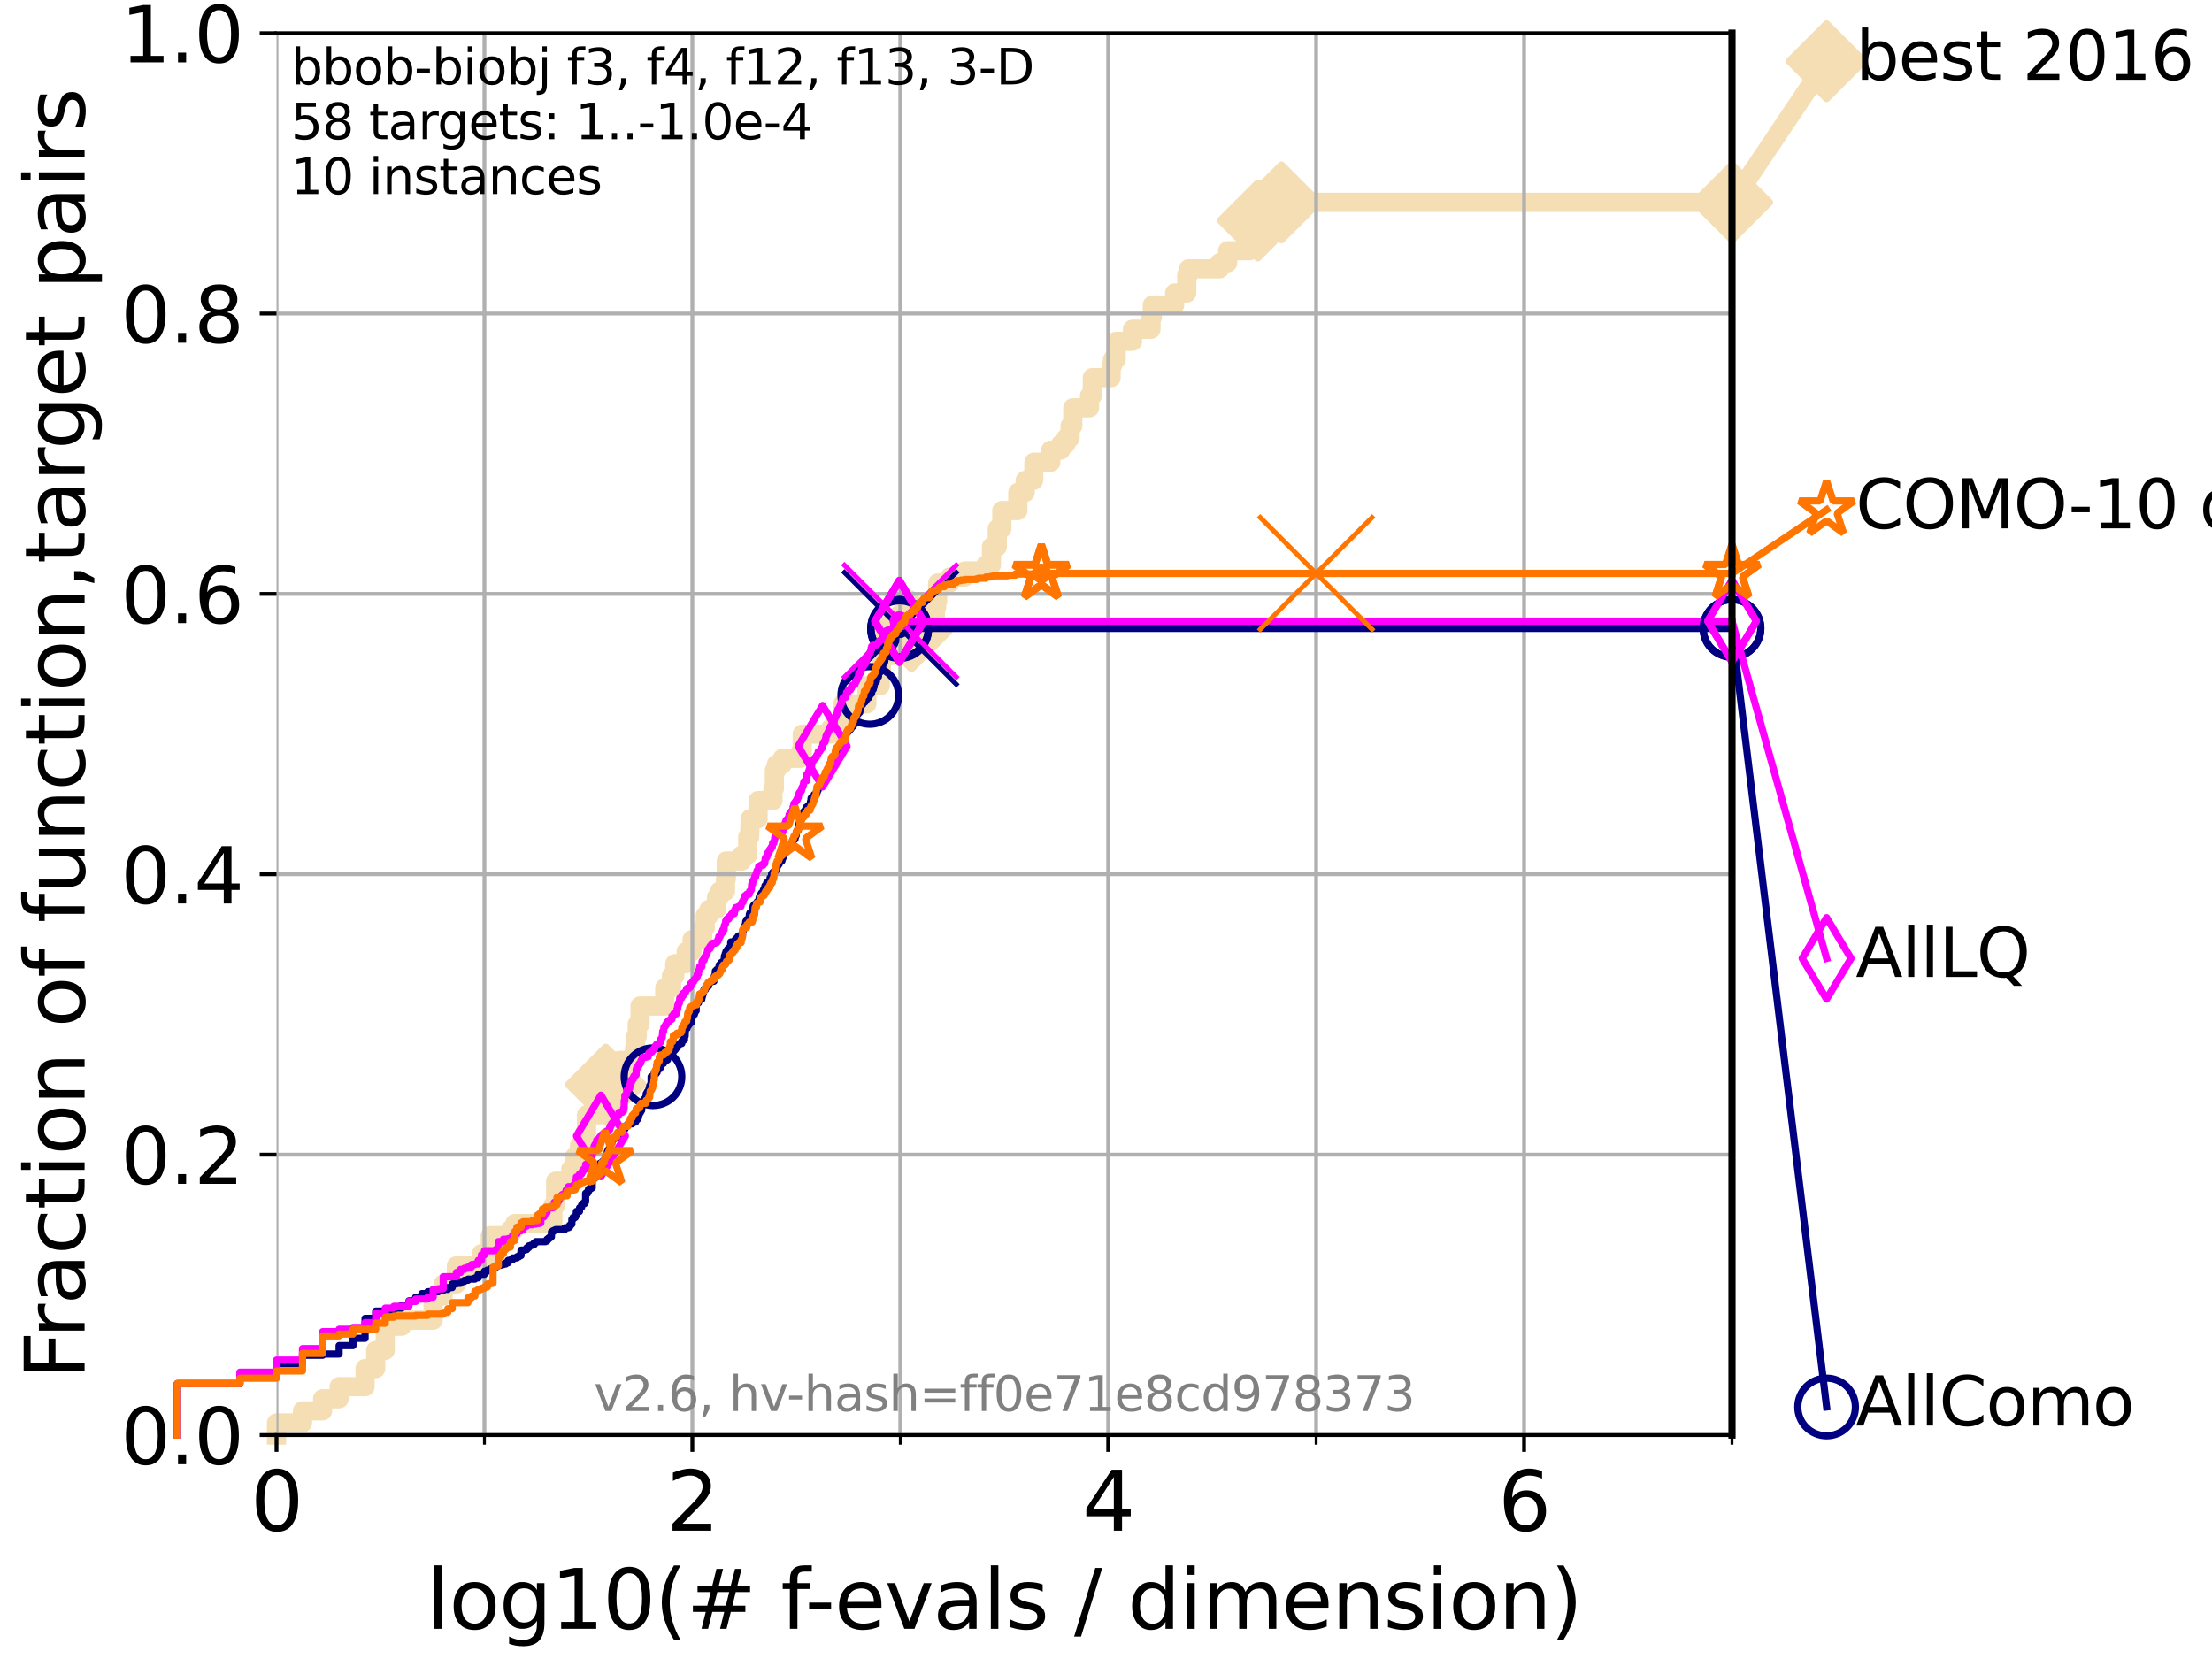 <?xml version="1.0" encoding="utf-8" standalone="no"?>
<!DOCTYPE svg PUBLIC "-//W3C//DTD SVG 1.1//EN"
  "http://www.w3.org/Graphics/SVG/1.1/DTD/svg11.dtd">
<svg xmlns:xlink="http://www.w3.org/1999/xlink" width="460.8pt" height="345.6pt" viewBox="0 0 460.8 345.6" xmlns="http://www.w3.org/2000/svg" version="1.1">
 <defs>
  <style type="text/css">*{stroke-linejoin: round; stroke-linecap: butt}</style>
 </defs>
 <g id="figure_1">
  <g id="patch_1">
   <path d="M 0 345.6 
L 460.8 345.6 
L 460.8 0 
L 0 0 
z
" style="fill: #ffffff"/>
  </g>
  <g id="axes_1">
   <g id="patch_2">
    <path d="M 57.6 298.944 
L 360.806 298.944 
L 360.806 6.912 
L 57.6 6.912 
z
" style="fill: #ffffff"/>
   </g>
   <g id="line2d_1">
    <path d="M 57.6 298.944 
L 57.6 296.426 
L 63.012 296.426 
L 63.012 293.909 
L 67.209 293.909 
L 67.209 291.391 
L 70.639 291.391 
L 70.639 288.874 
L 76.051 288.874 
L 76.051 285.098 
L 78.267 285.098 
L 78.267 281.321 
L 80.249 281.321 
L 80.249 276.286 
L 83.678 276.286 
L 83.678 275.028 
L 90.231 275.028 
L 90.231 269.993 
L 92.323 269.993 
L 92.323 267.475 
L 95.081 267.475 
L 95.081 263.699 
L 100.277 263.699 
L 100.277 261.181 
L 102.129 261.181 
L 102.129 257.405 
L 106.327 257.405 
L 106.327 256.146 
L 107.245 256.146 
L 107.245 254.887 
L 115.168 254.887 
L 115.168 251.111 
L 115.747 251.111 
L 115.747 246.076 
L 118.89 246.076 
L 118.89 243.559 
L 119.6 243.559 
L 119.6 241.041 
L 120.727 241.041 
L 120.727 238.524 
L 121.79 238.524 
L 121.79 236.006 
L 122.199 236.006 
L 122.199 232.23 
L 125.012 232.23 
L 125.012 228.454 
L 125.863 228.454 
L 125.863 227.195 
L 126.193 227.195 
L 126.193 225.936 
L 127.911 225.936 
L 127.911 223.418 
L 129.069 223.418 
L 129.069 220.901 
L 132.169 220.901 
L 132.169 218.383 
L 132.405 218.383 
L 132.405 215.866 
L 132.755 215.866 
L 132.755 213.348 
L 133.323 213.348 
L 133.323 209.572 
L 138.481 209.572 
L 138.481 205.796 
L 139.875 205.796 
L 139.875 203.278 
L 140.574 203.278 
L 140.574 200.761 
L 142.933 200.761 
L 142.933 198.243 
L 144.168 198.243 
L 144.168 195.726 
L 146.362 195.726 
L 146.362 193.208 
L 146.914 193.208 
L 146.914 190.691 
L 147.712 190.691 
L 147.712 189.432 
L 149.262 189.432 
L 149.262 186.914 
L 149.876 186.914 
L 149.876 185.656 
L 151.133 185.656 
L 151.133 183.138 
L 151.306 183.138 
L 151.306 179.362 
L 154.541 179.362 
L 154.541 178.103 
L 155.769 178.103 
L 155.769 174.327 
L 156.172 174.327 
L 156.272 170.551 
L 157.917 170.551 
L 157.917 166.774 
L 161.01 166.774 
L 161.01 164.257 
L 161.316 164.257 
L 161.316 160.481 
L 161.741 160.481 
L 161.741 159.222 
L 162.985 159.222 
L 162.985 157.963 
L 166.671 157.963 
L 166.671 156.704 
L 167.122 156.704 
L 167.122 152.928 
L 173.101 152.928 
L 173.101 151.669 
L 175.496 151.669 
L 175.555 146.634 
L 180.583 146.634 
L 180.583 142.858 
L 183.371 142.858 
L 183.371 140.34 
L 183.62 140.34 
L 183.62 136.564 
L 185.963 136.564 
L 185.963 132.788 
L 186.973 132.788 
L 186.973 131.529 
L 189.889 131.529 
L 189.889 129.012 
L 194.844 129.012 
L 194.844 126.494 
L 195.123 126.494 
L 195.123 125.235 
L 195.331 125.235 
L 195.331 121.459 
L 197.831 121.459 
L 197.831 120.2 
L 200.979 120.2 
L 200.979 118.942 
L 205.353 118.942 
L 205.353 117.683 
L 206.539 117.683 
L 206.539 113.906 
L 207.755 113.906 
L 207.755 110.13 
L 208.699 110.13 
L 208.699 106.354 
L 212.032 106.354 
L 212.032 102.578 
L 213.575 102.578 
L 213.575 100.06 
L 215.327 100.06 
L 215.391 96.284 
L 218.899 96.284 
L 218.899 93.766 
L 220.98 93.766 
L 220.98 92.508 
L 222.059 92.508 
L 222.059 91.249 
L 222.914 91.249 
L 222.914 88.731 
L 223.481 88.731 
L 223.481 84.955 
L 226.963 84.955 
L 226.963 82.438 
L 227.555 82.438 
L 227.555 78.661 
L 231.465 78.661 
L 231.465 76.144 
L 231.761 76.144 
L 231.761 74.885 
L 232.52 74.885 
L 232.52 71.109 
L 235.91 71.109 
L 235.91 68.591 
L 239.777 68.591 
L 239.777 66.074 
L 240.052 66.074 
L 240.052 63.556 
L 244.701 63.556 
L 244.701 61.039 
L 247.224 61.039 
L 247.224 57.262 
L 247.571 57.262 
L 247.571 56.004 
L 254.061 56.004 
L 254.061 54.745 
L 255.743 54.745 
L 255.743 52.227 
L 260.327 52.227 
L 260.327 49.71 
L 262.02 49.71 
L 262.02 45.934 
L 266.951 45.934 
L 266.951 42.157 
L 360.806 42.157 
L 360.806 42.157 
" style="fill: none; stroke: #f5deb3; stroke-width: 4; stroke-linecap: square"/>
   </g>
   <g id="line2d_2">
    <defs>
     <path id="m9f4907f052" d="M -0 7.778 
L 7.778 0 
L 0 -7.778 
L -7.778 -0 
z
" style="stroke: #f5deb3; stroke-width: 1.5; stroke-linejoin: miter"/>
    </defs>
    <g>
     <use xlink:href="#m9f4907f052" x="126.193" y="225.936" style="fill: #f5deb3; stroke: #f5deb3; stroke-width: 1.5; stroke-linejoin: miter"/>
     <use xlink:href="#m9f4907f052" x="189.889" y="131.529" style="fill: #f5deb3; stroke: #f5deb3; stroke-width: 1.5; stroke-linejoin: miter"/>
     <use xlink:href="#m9f4907f052" x="262.02" y="45.934" style="fill: #f5deb3; stroke: #f5deb3; stroke-width: 1.5; stroke-linejoin: miter"/>
     <use xlink:href="#m9f4907f052" x="266.951" y="42.157" style="fill: #f5deb3; stroke: #f5deb3; stroke-width: 1.5; stroke-linejoin: miter"/>
     <use xlink:href="#m9f4907f052" x="360.806" y="42.157" style="fill: #f5deb3; stroke: #f5deb3; stroke-width: 1.5; stroke-linejoin: miter"/>
    </g>
   </g>
   <g id="line2d_3">
    <path style="fill: none; stroke: #f5deb3; stroke-width: 4; stroke-linecap: square"/>
    <g/>
   </g>
   <g id="line2d_4">
    <path d="M 360.806 42.157 
L 380.515 12.753 
" style="fill: none; stroke: #f5deb3; stroke-width: 4; stroke-linecap: square"/>
    <g>
     <use xlink:href="#m9f4907f052" x="360.806" y="42.157" style="fill: #f5deb3; stroke: #f5deb3; stroke-width: 1.5; stroke-linejoin: miter"/>
     <use xlink:href="#m9f4907f052" x="380.515" y="12.753" style="fill: #f5deb3; stroke: #f5deb3; stroke-width: 1.5; stroke-linejoin: miter"/>
    </g>
   </g>
   <g id="matplotlib.axis_1">
    <g id="xtick_1">
     <g id="line2d_5">
      <path d="M 57.6 298.944 
L 57.6 6.912 
" clip-path="url(#p661e74b358)" style="fill: none; stroke: #b0b0b0; stroke-width: 0.8; stroke-linecap: square"/>
     </g>
     <g id="line2d_6">
      <defs>
       <path id="meccf589f65" d="M 0 0 
L 0 3.5 
" style="stroke: #000000; stroke-width: 0.8"/>
      </defs>
      <g>
       <use xlink:href="#meccf589f65" x="57.6" y="298.944" style="stroke: #000000; stroke-width: 0.8"/>
      </g>
     </g>
     <g id="text_1">
      <!-- 0 -->
      <g transform="translate(52.192 318.861) scale(0.17 -0.17)">
       <defs>
        <path id="DejaVuSans-30" d="M 2034 4250 
Q 1547 4250 1301 3770 
Q 1056 3291 1056 2328 
Q 1056 1369 1301 889 
Q 1547 409 2034 409 
Q 2525 409 2770 889 
Q 3016 1369 3016 2328 
Q 3016 3291 2770 3770 
Q 2525 4250 2034 4250 
z
M 2034 4750 
Q 2819 4750 3233 4129 
Q 3647 3509 3647 2328 
Q 3647 1150 3233 529 
Q 2819 -91 2034 -91 
Q 1250 -91 836 529 
Q 422 1150 422 2328 
Q 422 3509 836 4129 
Q 1250 4750 2034 4750 
z
" transform="scale(0.016)"/>
       </defs>
       <use xlink:href="#DejaVuSans-30"/>
      </g>
     </g>
    </g>
    <g id="xtick_2">
     <g id="line2d_7">
      <path d="M 144.23 298.944 
L 144.23 6.912 
" clip-path="url(#p661e74b358)" style="fill: none; stroke: #b0b0b0; stroke-width: 0.8; stroke-linecap: square"/>
     </g>
     <g id="line2d_8">
      <g>
       <use xlink:href="#meccf589f65" x="144.23" y="298.944" style="stroke: #000000; stroke-width: 0.8"/>
      </g>
     </g>
     <g id="text_2">
      <!-- 2 -->
      <g transform="translate(138.822 318.861) scale(0.17 -0.17)">
       <defs>
        <path id="DejaVuSans-32" d="M 1228 531 
L 3431 531 
L 3431 0 
L 469 0 
L 469 531 
Q 828 903 1448 1529 
Q 2069 2156 2228 2338 
Q 2531 2678 2651 2914 
Q 2772 3150 2772 3378 
Q 2772 3750 2511 3984 
Q 2250 4219 1831 4219 
Q 1534 4219 1204 4116 
Q 875 4013 500 3803 
L 500 4441 
Q 881 4594 1212 4672 
Q 1544 4750 1819 4750 
Q 2544 4750 2975 4387 
Q 3406 4025 3406 3419 
Q 3406 3131 3298 2873 
Q 3191 2616 2906 2266 
Q 2828 2175 2409 1742 
Q 1991 1309 1228 531 
z
" transform="scale(0.016)"/>
       </defs>
       <use xlink:href="#DejaVuSans-32"/>
      </g>
     </g>
    </g>
    <g id="xtick_3">
     <g id="line2d_9">
      <path d="M 230.861 298.944 
L 230.861 6.912 
" clip-path="url(#p661e74b358)" style="fill: none; stroke: #b0b0b0; stroke-width: 0.8; stroke-linecap: square"/>
     </g>
     <g id="line2d_10">
      <g>
       <use xlink:href="#meccf589f65" x="230.861" y="298.944" style="stroke: #000000; stroke-width: 0.8"/>
      </g>
     </g>
     <g id="text_3">
      <!-- 4 -->
      <g transform="translate(225.453 318.861) scale(0.17 -0.17)">
       <defs>
        <path id="DejaVuSans-34" d="M 2419 4116 
L 825 1625 
L 2419 1625 
L 2419 4116 
z
M 2253 4666 
L 3047 4666 
L 3047 1625 
L 3713 1625 
L 3713 1100 
L 3047 1100 
L 3047 0 
L 2419 0 
L 2419 1100 
L 313 1100 
L 313 1709 
L 2253 4666 
z
" transform="scale(0.016)"/>
       </defs>
       <use xlink:href="#DejaVuSans-34"/>
      </g>
     </g>
    </g>
    <g id="xtick_4">
     <g id="line2d_11">
      <path d="M 317.491 298.944 
L 317.491 6.912 
" clip-path="url(#p661e74b358)" style="fill: none; stroke: #b0b0b0; stroke-width: 0.8; stroke-linecap: square"/>
     </g>
     <g id="line2d_12">
      <g>
       <use xlink:href="#meccf589f65" x="317.491" y="298.944" style="stroke: #000000; stroke-width: 0.8"/>
      </g>
     </g>
     <g id="text_4">
      <!-- 6 -->
      <g transform="translate(312.083 318.861) scale(0.17 -0.17)">
       <defs>
        <path id="DejaVuSans-36" d="M 2113 2584 
Q 1688 2584 1439 2293 
Q 1191 2003 1191 1497 
Q 1191 994 1439 701 
Q 1688 409 2113 409 
Q 2538 409 2786 701 
Q 3034 994 3034 1497 
Q 3034 2003 2786 2293 
Q 2538 2584 2113 2584 
z
M 3366 4563 
L 3366 3988 
Q 3128 4100 2886 4159 
Q 2644 4219 2406 4219 
Q 1781 4219 1451 3797 
Q 1122 3375 1075 2522 
Q 1259 2794 1537 2939 
Q 1816 3084 2150 3084 
Q 2853 3084 3261 2657 
Q 3669 2231 3669 1497 
Q 3669 778 3244 343 
Q 2819 -91 2113 -91 
Q 1303 -91 875 529 
Q 447 1150 447 2328 
Q 447 3434 972 4092 
Q 1497 4750 2381 4750 
Q 2619 4750 2861 4703 
Q 3103 4656 3366 4563 
z
" transform="scale(0.016)"/>
       </defs>
       <use xlink:href="#DejaVuSans-36"/>
      </g>
     </g>
    </g>
    <g id="xtick_5">
     <g id="line2d_13">
      <path d="M 100.915 298.944 
L 100.915 6.912 
" clip-path="url(#p661e74b358)" style="fill: none; stroke: #b0b0b0; stroke-width: 0.8; stroke-linecap: square"/>
     </g>
     <g id="line2d_14">
      <defs>
       <path id="m1be2cd1e71" d="M 0 0 
L 0 2 
" style="stroke: #000000; stroke-width: 0.6"/>
      </defs>
      <g>
       <use xlink:href="#m1be2cd1e71" x="100.915" y="298.944" style="stroke: #000000; stroke-width: 0.6"/>
      </g>
     </g>
    </g>
    <g id="xtick_6">
     <g id="line2d_15">
      <path d="M 187.546 298.944 
L 187.546 6.912 
" clip-path="url(#p661e74b358)" style="fill: none; stroke: #b0b0b0; stroke-width: 0.8; stroke-linecap: square"/>
     </g>
     <g id="line2d_16">
      <g>
       <use xlink:href="#m1be2cd1e71" x="187.546" y="298.944" style="stroke: #000000; stroke-width: 0.6"/>
      </g>
     </g>
    </g>
    <g id="xtick_7">
     <g id="line2d_17">
      <path d="M 274.176 298.944 
L 274.176 6.912 
" clip-path="url(#p661e74b358)" style="fill: none; stroke: #b0b0b0; stroke-width: 0.8; stroke-linecap: square"/>
     </g>
     <g id="line2d_18">
      <g>
       <use xlink:href="#m1be2cd1e71" x="274.176" y="298.944" style="stroke: #000000; stroke-width: 0.6"/>
      </g>
     </g>
    </g>
    <g id="xtick_8">
     <g id="line2d_19">
      <path d="M 360.806 298.944 
L 360.806 6.912 
" clip-path="url(#p661e74b358)" style="fill: none; stroke: #b0b0b0; stroke-width: 0.8; stroke-linecap: square"/>
     </g>
     <g id="line2d_20">
      <g>
       <use xlink:href="#m1be2cd1e71" x="360.806" y="298.944" style="stroke: #000000; stroke-width: 0.6"/>
      </g>
     </g>
    </g>
    <g id="text_5">
     <!-- log10(# f-evals / dimension) -->
     <g transform="translate(88.823 339.314) scale(0.17 -0.17)">
      <defs>
       <path id="DejaVuSans-6c" d="M 603 4863 
L 1178 4863 
L 1178 0 
L 603 0 
L 603 4863 
z
" transform="scale(0.016)"/>
       <path id="DejaVuSans-6f" d="M 1959 3097 
Q 1497 3097 1228 2736 
Q 959 2375 959 1747 
Q 959 1119 1226 758 
Q 1494 397 1959 397 
Q 2419 397 2687 759 
Q 2956 1122 2956 1747 
Q 2956 2369 2687 2733 
Q 2419 3097 1959 3097 
z
M 1959 3584 
Q 2709 3584 3137 3096 
Q 3566 2609 3566 1747 
Q 3566 888 3137 398 
Q 2709 -91 1959 -91 
Q 1206 -91 779 398 
Q 353 888 353 1747 
Q 353 2609 779 3096 
Q 1206 3584 1959 3584 
z
" transform="scale(0.016)"/>
       <path id="DejaVuSans-67" d="M 2906 1791 
Q 2906 2416 2648 2759 
Q 2391 3103 1925 3103 
Q 1463 3103 1205 2759 
Q 947 2416 947 1791 
Q 947 1169 1205 825 
Q 1463 481 1925 481 
Q 2391 481 2648 825 
Q 2906 1169 2906 1791 
z
M 3481 434 
Q 3481 -459 3084 -895 
Q 2688 -1331 1869 -1331 
Q 1566 -1331 1297 -1286 
Q 1028 -1241 775 -1147 
L 775 -588 
Q 1028 -725 1275 -790 
Q 1522 -856 1778 -856 
Q 2344 -856 2625 -561 
Q 2906 -266 2906 331 
L 2906 616 
Q 2728 306 2450 153 
Q 2172 0 1784 0 
Q 1141 0 747 490 
Q 353 981 353 1791 
Q 353 2603 747 3093 
Q 1141 3584 1784 3584 
Q 2172 3584 2450 3431 
Q 2728 3278 2906 2969 
L 2906 3500 
L 3481 3500 
L 3481 434 
z
" transform="scale(0.016)"/>
       <path id="DejaVuSans-31" d="M 794 531 
L 1825 531 
L 1825 4091 
L 703 3866 
L 703 4441 
L 1819 4666 
L 2450 4666 
L 2450 531 
L 3481 531 
L 3481 0 
L 794 0 
L 794 531 
z
" transform="scale(0.016)"/>
       <path id="DejaVuSans-28" d="M 1984 4856 
Q 1566 4138 1362 3434 
Q 1159 2731 1159 2009 
Q 1159 1288 1364 580 
Q 1569 -128 1984 -844 
L 1484 -844 
Q 1016 -109 783 600 
Q 550 1309 550 2009 
Q 550 2706 781 3412 
Q 1013 4119 1484 4856 
L 1984 4856 
z
" transform="scale(0.016)"/>
       <path id="DejaVuSans-23" d="M 3272 2816 
L 2363 2816 
L 2100 1772 
L 3016 1772 
L 3272 2816 
z
M 2803 4594 
L 2478 3297 
L 3391 3297 
L 3719 4594 
L 4219 4594 
L 3897 3297 
L 4872 3297 
L 4872 2816 
L 3775 2816 
L 3519 1772 
L 4513 1772 
L 4513 1294 
L 3397 1294 
L 3072 0 
L 2572 0 
L 2894 1294 
L 1978 1294 
L 1656 0 
L 1153 0 
L 1478 1294 
L 494 1294 
L 494 1772 
L 1594 1772 
L 1856 2816 
L 850 2816 
L 850 3297 
L 1978 3297 
L 2297 4594 
L 2803 4594 
z
" transform="scale(0.016)"/>
       <path id="DejaVuSans-20" transform="scale(0.016)"/>
       <path id="DejaVuSans-66" d="M 2375 4863 
L 2375 4384 
L 1825 4384 
Q 1516 4384 1395 4259 
Q 1275 4134 1275 3809 
L 1275 3500 
L 2222 3500 
L 2222 3053 
L 1275 3053 
L 1275 0 
L 697 0 
L 697 3053 
L 147 3053 
L 147 3500 
L 697 3500 
L 697 3744 
Q 697 4328 969 4595 
Q 1241 4863 1831 4863 
L 2375 4863 
z
" transform="scale(0.016)"/>
       <path id="DejaVuSans-2d" d="M 313 2009 
L 1997 2009 
L 1997 1497 
L 313 1497 
L 313 2009 
z
" transform="scale(0.016)"/>
       <path id="DejaVuSans-65" d="M 3597 1894 
L 3597 1613 
L 953 1613 
Q 991 1019 1311 708 
Q 1631 397 2203 397 
Q 2534 397 2845 478 
Q 3156 559 3463 722 
L 3463 178 
Q 3153 47 2828 -22 
Q 2503 -91 2169 -91 
Q 1331 -91 842 396 
Q 353 884 353 1716 
Q 353 2575 817 3079 
Q 1281 3584 2069 3584 
Q 2775 3584 3186 3129 
Q 3597 2675 3597 1894 
z
M 3022 2063 
Q 3016 2534 2758 2815 
Q 2500 3097 2075 3097 
Q 1594 3097 1305 2825 
Q 1016 2553 972 2059 
L 3022 2063 
z
" transform="scale(0.016)"/>
       <path id="DejaVuSans-76" d="M 191 3500 
L 800 3500 
L 1894 563 
L 2988 3500 
L 3597 3500 
L 2284 0 
L 1503 0 
L 191 3500 
z
" transform="scale(0.016)"/>
       <path id="DejaVuSans-61" d="M 2194 1759 
Q 1497 1759 1228 1600 
Q 959 1441 959 1056 
Q 959 750 1161 570 
Q 1363 391 1709 391 
Q 2188 391 2477 730 
Q 2766 1069 2766 1631 
L 2766 1759 
L 2194 1759 
z
M 3341 1997 
L 3341 0 
L 2766 0 
L 2766 531 
Q 2569 213 2275 61 
Q 1981 -91 1556 -91 
Q 1019 -91 701 211 
Q 384 513 384 1019 
Q 384 1609 779 1909 
Q 1175 2209 1959 2209 
L 2766 2209 
L 2766 2266 
Q 2766 2663 2505 2880 
Q 2244 3097 1772 3097 
Q 1472 3097 1187 3025 
Q 903 2953 641 2809 
L 641 3341 
Q 956 3463 1253 3523 
Q 1550 3584 1831 3584 
Q 2591 3584 2966 3190 
Q 3341 2797 3341 1997 
z
" transform="scale(0.016)"/>
       <path id="DejaVuSans-73" d="M 2834 3397 
L 2834 2853 
Q 2591 2978 2328 3040 
Q 2066 3103 1784 3103 
Q 1356 3103 1142 2972 
Q 928 2841 928 2578 
Q 928 2378 1081 2264 
Q 1234 2150 1697 2047 
L 1894 2003 
Q 2506 1872 2764 1633 
Q 3022 1394 3022 966 
Q 3022 478 2636 193 
Q 2250 -91 1575 -91 
Q 1294 -91 989 -36 
Q 684 19 347 128 
L 347 722 
Q 666 556 975 473 
Q 1284 391 1588 391 
Q 1994 391 2212 530 
Q 2431 669 2431 922 
Q 2431 1156 2273 1281 
Q 2116 1406 1581 1522 
L 1381 1569 
Q 847 1681 609 1914 
Q 372 2147 372 2553 
Q 372 3047 722 3315 
Q 1072 3584 1716 3584 
Q 2034 3584 2315 3537 
Q 2597 3491 2834 3397 
z
" transform="scale(0.016)"/>
       <path id="DejaVuSans-2f" d="M 1625 4666 
L 2156 4666 
L 531 -594 
L 0 -594 
L 1625 4666 
z
" transform="scale(0.016)"/>
       <path id="DejaVuSans-64" d="M 2906 2969 
L 2906 4863 
L 3481 4863 
L 3481 0 
L 2906 0 
L 2906 525 
Q 2725 213 2448 61 
Q 2172 -91 1784 -91 
Q 1150 -91 751 415 
Q 353 922 353 1747 
Q 353 2572 751 3078 
Q 1150 3584 1784 3584 
Q 2172 3584 2448 3432 
Q 2725 3281 2906 2969 
z
M 947 1747 
Q 947 1113 1208 752 
Q 1469 391 1925 391 
Q 2381 391 2643 752 
Q 2906 1113 2906 1747 
Q 2906 2381 2643 2742 
Q 2381 3103 1925 3103 
Q 1469 3103 1208 2742 
Q 947 2381 947 1747 
z
" transform="scale(0.016)"/>
       <path id="DejaVuSans-69" d="M 603 3500 
L 1178 3500 
L 1178 0 
L 603 0 
L 603 3500 
z
M 603 4863 
L 1178 4863 
L 1178 4134 
L 603 4134 
L 603 4863 
z
" transform="scale(0.016)"/>
       <path id="DejaVuSans-6d" d="M 3328 2828 
Q 3544 3216 3844 3400 
Q 4144 3584 4550 3584 
Q 5097 3584 5394 3201 
Q 5691 2819 5691 2113 
L 5691 0 
L 5113 0 
L 5113 2094 
Q 5113 2597 4934 2840 
Q 4756 3084 4391 3084 
Q 3944 3084 3684 2787 
Q 3425 2491 3425 1978 
L 3425 0 
L 2847 0 
L 2847 2094 
Q 2847 2600 2669 2842 
Q 2491 3084 2119 3084 
Q 1678 3084 1418 2786 
Q 1159 2488 1159 1978 
L 1159 0 
L 581 0 
L 581 3500 
L 1159 3500 
L 1159 2956 
Q 1356 3278 1631 3431 
Q 1906 3584 2284 3584 
Q 2666 3584 2933 3390 
Q 3200 3197 3328 2828 
z
" transform="scale(0.016)"/>
       <path id="DejaVuSans-6e" d="M 3513 2113 
L 3513 0 
L 2938 0 
L 2938 2094 
Q 2938 2591 2744 2837 
Q 2550 3084 2163 3084 
Q 1697 3084 1428 2787 
Q 1159 2491 1159 1978 
L 1159 0 
L 581 0 
L 581 3500 
L 1159 3500 
L 1159 2956 
Q 1366 3272 1645 3428 
Q 1925 3584 2291 3584 
Q 2894 3584 3203 3211 
Q 3513 2838 3513 2113 
z
" transform="scale(0.016)"/>
       <path id="DejaVuSans-29" d="M 513 4856 
L 1013 4856 
Q 1481 4119 1714 3412 
Q 1947 2706 1947 2009 
Q 1947 1309 1714 600 
Q 1481 -109 1013 -844 
L 513 -844 
Q 928 -128 1133 580 
Q 1338 1288 1338 2009 
Q 1338 2731 1133 3434 
Q 928 4138 513 4856 
z
" transform="scale(0.016)"/>
      </defs>
      <use xlink:href="#DejaVuSans-6c"/>
      <use xlink:href="#DejaVuSans-6f" x="27.783"/>
      <use xlink:href="#DejaVuSans-67" x="88.965"/>
      <use xlink:href="#DejaVuSans-31" x="152.441"/>
      <use xlink:href="#DejaVuSans-30" x="216.064"/>
      <use xlink:href="#DejaVuSans-28" x="279.688"/>
      <use xlink:href="#DejaVuSans-23" x="318.701"/>
      <use xlink:href="#DejaVuSans-20" x="402.49"/>
      <use xlink:href="#DejaVuSans-66" x="434.277"/>
      <use xlink:href="#DejaVuSans-2d" x="463.982"/>
      <use xlink:href="#DejaVuSans-65" x="500.066"/>
      <use xlink:href="#DejaVuSans-76" x="561.59"/>
      <use xlink:href="#DejaVuSans-61" x="620.77"/>
      <use xlink:href="#DejaVuSans-6c" x="682.049"/>
      <use xlink:href="#DejaVuSans-73" x="709.832"/>
      <use xlink:href="#DejaVuSans-20" x="761.932"/>
      <use xlink:href="#DejaVuSans-2f" x="793.719"/>
      <use xlink:href="#DejaVuSans-20" x="827.41"/>
      <use xlink:href="#DejaVuSans-64" x="859.197"/>
      <use xlink:href="#DejaVuSans-69" x="922.674"/>
      <use xlink:href="#DejaVuSans-6d" x="950.457"/>
      <use xlink:href="#DejaVuSans-65" x="1047.869"/>
      <use xlink:href="#DejaVuSans-6e" x="1109.393"/>
      <use xlink:href="#DejaVuSans-73" x="1172.771"/>
      <use xlink:href="#DejaVuSans-69" x="1224.871"/>
      <use xlink:href="#DejaVuSans-6f" x="1252.654"/>
      <use xlink:href="#DejaVuSans-6e" x="1313.836"/>
      <use xlink:href="#DejaVuSans-29" x="1377.215"/>
     </g>
    </g>
   </g>
   <g id="matplotlib.axis_2">
    <g id="ytick_1">
     <g id="line2d_21">
      <path d="M 57.6 298.944 
L 360.806 298.944 
" clip-path="url(#p661e74b358)" style="fill: none; stroke: #b0b0b0; stroke-width: 0.8; stroke-linecap: square"/>
     </g>
     <g id="line2d_22">
      <defs>
       <path id="m27f2d096ed" d="M 0 0 
L -3.5 0 
" style="stroke: #000000; stroke-width: 0.8"/>
      </defs>
      <g>
       <use xlink:href="#m27f2d096ed" x="57.6" y="298.944" style="stroke: #000000; stroke-width: 0.8"/>
      </g>
     </g>
     <g id="text_6">
      <!-- 0.0 -->
      <g transform="translate(25.155 305.023) scale(0.16 -0.16)">
       <defs>
        <path id="DejaVuSans-2e" d="M 684 794 
L 1344 794 
L 1344 0 
L 684 0 
L 684 794 
z
" transform="scale(0.016)"/>
       </defs>
       <use xlink:href="#DejaVuSans-30"/>
       <use xlink:href="#DejaVuSans-2e" x="63.623"/>
       <use xlink:href="#DejaVuSans-30" x="95.41"/>
      </g>
     </g>
    </g>
    <g id="ytick_2">
     <g id="line2d_23">
      <path d="M 57.6 240.538 
L 360.806 240.538 
" clip-path="url(#p661e74b358)" style="fill: none; stroke: #b0b0b0; stroke-width: 0.8; stroke-linecap: square"/>
     </g>
     <g id="line2d_24">
      <g>
       <use xlink:href="#m27f2d096ed" x="57.6" y="240.538" style="stroke: #000000; stroke-width: 0.8"/>
      </g>
     </g>
     <g id="text_7">
      <!-- 0.2 -->
      <g transform="translate(25.155 246.616) scale(0.16 -0.16)">
       <use xlink:href="#DejaVuSans-30"/>
       <use xlink:href="#DejaVuSans-2e" x="63.623"/>
       <use xlink:href="#DejaVuSans-32" x="95.41"/>
      </g>
     </g>
    </g>
    <g id="ytick_3">
     <g id="line2d_25">
      <path d="M 57.6 182.131 
L 360.806 182.131 
" clip-path="url(#p661e74b358)" style="fill: none; stroke: #b0b0b0; stroke-width: 0.8; stroke-linecap: square"/>
     </g>
     <g id="line2d_26">
      <g>
       <use xlink:href="#m27f2d096ed" x="57.6" y="182.131" style="stroke: #000000; stroke-width: 0.8"/>
      </g>
     </g>
     <g id="text_8">
      <!-- 0.4 -->
      <g transform="translate(25.155 188.21) scale(0.16 -0.16)">
       <use xlink:href="#DejaVuSans-30"/>
       <use xlink:href="#DejaVuSans-2e" x="63.623"/>
       <use xlink:href="#DejaVuSans-34" x="95.41"/>
      </g>
     </g>
    </g>
    <g id="ytick_4">
     <g id="line2d_27">
      <path d="M 57.6 123.725 
L 360.806 123.725 
" clip-path="url(#p661e74b358)" style="fill: none; stroke: #b0b0b0; stroke-width: 0.8; stroke-linecap: square"/>
     </g>
     <g id="line2d_28">
      <g>
       <use xlink:href="#m27f2d096ed" x="57.6" y="123.725" style="stroke: #000000; stroke-width: 0.8"/>
      </g>
     </g>
     <g id="text_9">
      <!-- 0.6 -->
      <g transform="translate(25.155 129.804) scale(0.16 -0.16)">
       <use xlink:href="#DejaVuSans-30"/>
       <use xlink:href="#DejaVuSans-2e" x="63.623"/>
       <use xlink:href="#DejaVuSans-36" x="95.41"/>
      </g>
     </g>
    </g>
    <g id="ytick_5">
     <g id="line2d_29">
      <path d="M 57.6 65.318 
L 360.806 65.318 
" clip-path="url(#p661e74b358)" style="fill: none; stroke: #b0b0b0; stroke-width: 0.8; stroke-linecap: square"/>
     </g>
     <g id="line2d_30">
      <g>
       <use xlink:href="#m27f2d096ed" x="57.6" y="65.318" style="stroke: #000000; stroke-width: 0.8"/>
      </g>
     </g>
     <g id="text_10">
      <!-- 0.8 -->
      <g transform="translate(25.155 71.397) scale(0.16 -0.16)">
       <defs>
        <path id="DejaVuSans-38" d="M 2034 2216 
Q 1584 2216 1326 1975 
Q 1069 1734 1069 1313 
Q 1069 891 1326 650 
Q 1584 409 2034 409 
Q 2484 409 2743 651 
Q 3003 894 3003 1313 
Q 3003 1734 2745 1975 
Q 2488 2216 2034 2216 
z
M 1403 2484 
Q 997 2584 770 2862 
Q 544 3141 544 3541 
Q 544 4100 942 4425 
Q 1341 4750 2034 4750 
Q 2731 4750 3128 4425 
Q 3525 4100 3525 3541 
Q 3525 3141 3298 2862 
Q 3072 2584 2669 2484 
Q 3125 2378 3379 2068 
Q 3634 1759 3634 1313 
Q 3634 634 3220 271 
Q 2806 -91 2034 -91 
Q 1263 -91 848 271 
Q 434 634 434 1313 
Q 434 1759 690 2068 
Q 947 2378 1403 2484 
z
M 1172 3481 
Q 1172 3119 1398 2916 
Q 1625 2713 2034 2713 
Q 2441 2713 2670 2916 
Q 2900 3119 2900 3481 
Q 2900 3844 2670 4047 
Q 2441 4250 2034 4250 
Q 1625 4250 1398 4047 
Q 1172 3844 1172 3481 
z
" transform="scale(0.016)"/>
       </defs>
       <use xlink:href="#DejaVuSans-30"/>
       <use xlink:href="#DejaVuSans-2e" x="63.623"/>
       <use xlink:href="#DejaVuSans-38" x="95.41"/>
      </g>
     </g>
    </g>
    <g id="ytick_6">
     <g id="line2d_31">
      <path d="M 57.6 6.912 
L 360.806 6.912 
" clip-path="url(#p661e74b358)" style="fill: none; stroke: #b0b0b0; stroke-width: 0.8; stroke-linecap: square"/>
     </g>
     <g id="line2d_32">
      <g>
       <use xlink:href="#m27f2d096ed" x="57.6" y="6.912" style="stroke: #000000; stroke-width: 0.8"/>
      </g>
     </g>
     <g id="text_11">
      <!-- 1.0 -->
      <g transform="translate(25.155 12.991) scale(0.16 -0.16)">
       <use xlink:href="#DejaVuSans-31"/>
       <use xlink:href="#DejaVuSans-2e" x="63.623"/>
       <use xlink:href="#DejaVuSans-30" x="95.41"/>
      </g>
     </g>
    </g>
    <g id="text_12">
     <!-- Fraction of function,target pairs -->
     <g transform="translate(17.62 287.313) rotate(-90) scale(0.17 -0.17)">
      <defs>
       <path id="DejaVuSans-46" d="M 628 4666 
L 3309 4666 
L 3309 4134 
L 1259 4134 
L 1259 2759 
L 3109 2759 
L 3109 2228 
L 1259 2228 
L 1259 0 
L 628 0 
L 628 4666 
z
" transform="scale(0.016)"/>
       <path id="DejaVuSans-72" d="M 2631 2963 
Q 2534 3019 2420 3045 
Q 2306 3072 2169 3072 
Q 1681 3072 1420 2755 
Q 1159 2438 1159 1844 
L 1159 0 
L 581 0 
L 581 3500 
L 1159 3500 
L 1159 2956 
Q 1341 3275 1631 3429 
Q 1922 3584 2338 3584 
Q 2397 3584 2469 3576 
Q 2541 3569 2628 3553 
L 2631 2963 
z
" transform="scale(0.016)"/>
       <path id="DejaVuSans-63" d="M 3122 3366 
L 3122 2828 
Q 2878 2963 2633 3030 
Q 2388 3097 2138 3097 
Q 1578 3097 1268 2742 
Q 959 2388 959 1747 
Q 959 1106 1268 751 
Q 1578 397 2138 397 
Q 2388 397 2633 464 
Q 2878 531 3122 666 
L 3122 134 
Q 2881 22 2623 -34 
Q 2366 -91 2075 -91 
Q 1284 -91 818 406 
Q 353 903 353 1747 
Q 353 2603 823 3093 
Q 1294 3584 2113 3584 
Q 2378 3584 2631 3529 
Q 2884 3475 3122 3366 
z
" transform="scale(0.016)"/>
       <path id="DejaVuSans-74" d="M 1172 4494 
L 1172 3500 
L 2356 3500 
L 2356 3053 
L 1172 3053 
L 1172 1153 
Q 1172 725 1289 603 
Q 1406 481 1766 481 
L 2356 481 
L 2356 0 
L 1766 0 
Q 1100 0 847 248 
Q 594 497 594 1153 
L 594 3053 
L 172 3053 
L 172 3500 
L 594 3500 
L 594 4494 
L 1172 4494 
z
" transform="scale(0.016)"/>
       <path id="DejaVuSans-75" d="M 544 1381 
L 544 3500 
L 1119 3500 
L 1119 1403 
Q 1119 906 1312 657 
Q 1506 409 1894 409 
Q 2359 409 2629 706 
Q 2900 1003 2900 1516 
L 2900 3500 
L 3475 3500 
L 3475 0 
L 2900 0 
L 2900 538 
Q 2691 219 2414 64 
Q 2138 -91 1772 -91 
Q 1169 -91 856 284 
Q 544 659 544 1381 
z
M 1991 3584 
L 1991 3584 
z
" transform="scale(0.016)"/>
       <path id="DejaVuSans-2c" d="M 750 794 
L 1409 794 
L 1409 256 
L 897 -744 
L 494 -744 
L 750 256 
L 750 794 
z
" transform="scale(0.016)"/>
       <path id="DejaVuSans-70" d="M 1159 525 
L 1159 -1331 
L 581 -1331 
L 581 3500 
L 1159 3500 
L 1159 2969 
Q 1341 3281 1617 3432 
Q 1894 3584 2278 3584 
Q 2916 3584 3314 3078 
Q 3713 2572 3713 1747 
Q 3713 922 3314 415 
Q 2916 -91 2278 -91 
Q 1894 -91 1617 61 
Q 1341 213 1159 525 
z
M 3116 1747 
Q 3116 2381 2855 2742 
Q 2594 3103 2138 3103 
Q 1681 3103 1420 2742 
Q 1159 2381 1159 1747 
Q 1159 1113 1420 752 
Q 1681 391 2138 391 
Q 2594 391 2855 752 
Q 3116 1113 3116 1747 
z
" transform="scale(0.016)"/>
      </defs>
      <use xlink:href="#DejaVuSans-46"/>
      <use xlink:href="#DejaVuSans-72" x="50.27"/>
      <use xlink:href="#DejaVuSans-61" x="91.383"/>
      <use xlink:href="#DejaVuSans-63" x="152.662"/>
      <use xlink:href="#DejaVuSans-74" x="207.643"/>
      <use xlink:href="#DejaVuSans-69" x="246.852"/>
      <use xlink:href="#DejaVuSans-6f" x="274.635"/>
      <use xlink:href="#DejaVuSans-6e" x="335.816"/>
      <use xlink:href="#DejaVuSans-20" x="399.195"/>
      <use xlink:href="#DejaVuSans-6f" x="430.982"/>
      <use xlink:href="#DejaVuSans-66" x="492.164"/>
      <use xlink:href="#DejaVuSans-20" x="527.369"/>
      <use xlink:href="#DejaVuSans-66" x="559.156"/>
      <use xlink:href="#DejaVuSans-75" x="594.361"/>
      <use xlink:href="#DejaVuSans-6e" x="657.74"/>
      <use xlink:href="#DejaVuSans-63" x="721.119"/>
      <use xlink:href="#DejaVuSans-74" x="776.1"/>
      <use xlink:href="#DejaVuSans-69" x="815.309"/>
      <use xlink:href="#DejaVuSans-6f" x="843.092"/>
      <use xlink:href="#DejaVuSans-6e" x="904.273"/>
      <use xlink:href="#DejaVuSans-2c" x="967.652"/>
      <use xlink:href="#DejaVuSans-74" x="999.439"/>
      <use xlink:href="#DejaVuSans-61" x="1038.648"/>
      <use xlink:href="#DejaVuSans-72" x="1099.928"/>
      <use xlink:href="#DejaVuSans-67" x="1139.291"/>
      <use xlink:href="#DejaVuSans-65" x="1202.768"/>
      <use xlink:href="#DejaVuSans-74" x="1264.291"/>
      <use xlink:href="#DejaVuSans-20" x="1303.5"/>
      <use xlink:href="#DejaVuSans-70" x="1335.287"/>
      <use xlink:href="#DejaVuSans-61" x="1398.764"/>
      <use xlink:href="#DejaVuSans-69" x="1460.043"/>
      <use xlink:href="#DejaVuSans-72" x="1487.826"/>
      <use xlink:href="#DejaVuSans-73" x="1528.939"/>
     </g>
    </g>
   </g>
   <g id="line2d_33">
    <defs>
     <path id="m6b9e489fa0" d="M 0 1.5 
C 0.398 1.5 0.779 1.342 1.061 1.061 
C 1.342 0.779 1.5 0.398 1.5 0 
C 1.5 -0.398 1.342 -0.779 1.061 -1.061 
C 0.779 -1.342 0.398 -1.5 0 -1.5 
C -0.398 -1.5 -0.779 -1.342 -1.061 -1.061 
C -1.342 -0.779 -1.5 -0.398 -1.5 0 
C -1.5 0.398 -1.342 0.779 -1.061 1.061 
C -0.779 1.342 -0.398 1.5 0 1.5 
z
" style="stroke: #f5deb3"/>
    </defs>
    <g>
     <use xlink:href="#m6b9e489fa0" x="266.951" y="42.157" style="fill: #f5deb3; stroke: #f5deb3"/>
     <use xlink:href="#m6b9e489fa0" x="266.951" y="42.157" style="fill: #f5deb3; stroke: #f5deb3"/>
    </g>
   </g>
   <g id="line2d_34">
    <defs>
     <path id="m7e6505fddf" d="M 0 1.5 
C 0.398 1.5 0.779 1.342 1.061 1.061 
C 1.342 0.779 1.5 0.398 1.5 0 
C 1.5 -0.398 1.342 -0.779 1.061 -1.061 
C 0.779 -1.342 0.398 -1.5 0 -1.5 
C -0.398 -1.5 -0.779 -1.342 -1.061 -1.061 
C -1.342 -0.779 -1.5 -0.398 -1.5 0 
C -1.5 0.398 -1.342 0.779 -1.061 1.061 
C -0.779 1.342 -0.398 1.5 0 1.5 
z
" style="stroke: #000080"/>
    </defs>
    <g>
     <use xlink:href="#m7e6505fddf" x="187.413" y="130.9" style="fill: #000080; stroke: #000080"/>
     <use xlink:href="#m7e6505fddf" x="187.413" y="130.9" style="fill: #000080; stroke: #000080"/>
    </g>
   </g>
   <g id="line2d_35">
    <path d="M 36.933 298.944 
L 36.933 288.245 
L 49.973 288.245 
L 49.973 286.608 
L 57.6 286.608 
L 57.6 284.091 
L 63.012 284.091 
L 63.012 282.328 
L 67.209 282.328 
L 67.209 282.077 
L 70.639 282.077 
L 70.639 280.314 
L 73.539 280.314 
L 73.539 278.804 
L 76.051 278.804 
L 76.051 274.65 
L 78.267 274.65 
L 78.267 273.139 
L 80.249 273.139 
L 80.249 272.888 
L 82.042 272.888 
L 82.042 272.51 
L 83.678 272.51 
L 83.678 271.881 
L 85.184 271.881 
L 85.184 271 
L 86.578 271 
L 86.578 270.244 
L 87.876 270.244 
L 87.876 269.489 
L 89.09 269.489 
L 89.09 269.111 
L 91.306 269.111 
L 91.306 268.86 
L 92.323 268.86 
L 92.323 268.608 
L 93.288 268.608 
L 93.288 268.23 
L 94.206 268.23 
L 94.206 267.475 
L 95.081 267.475 
L 95.081 267.349 
L 95.917 267.349 
L 95.917 266.972 
L 96.718 266.972 
L 96.718 266.72 
L 97.485 266.72 
L 97.485 266.468 
L 98.933 266.468 
L 98.933 266.216 
L 99.617 266.216 
L 99.617 265.461 
L 100.915 265.461 
L 100.915 264.832 
L 101.532 264.832 
L 101.532 264.58 
L 102.129 264.58 
L 102.129 264.328 
L 102.708 264.328 
L 102.708 264.076 
L 103.27 264.076 
L 103.27 263.699 
L 103.815 263.699 
L 103.815 263.573 
L 104.345 263.573 
L 104.345 263.447 
L 104.86 263.447 
L 104.86 263.321 
L 105.362 263.321 
L 105.362 263.069 
L 105.851 263.069 
L 105.851 262.566 
L 106.327 262.566 
L 106.327 262.44 
L 106.791 262.44 
L 106.791 262.062 
L 107.687 262.062 
L 107.687 261.811 
L 108.12 261.811 
L 108.12 261.559 
L 108.543 261.559 
L 108.543 260.426 
L 109.361 260.426 
L 109.361 260.3 
L 109.757 260.3 
L 109.757 259.922 
L 110.145 259.922 
L 110.145 259.545 
L 110.525 259.545 
L 110.525 259.419 
L 110.897 259.419 
L 110.897 259.293 
L 111.262 259.293 
L 111.262 258.915 
L 111.621 258.915 
L 111.621 258.664 
L 113.638 258.664 
L 113.638 258.538 
L 113.954 258.538 
L 113.954 258.16 
L 114.265 258.16 
L 114.265 257.908 
L 114.571 257.908 
L 114.571 257.657 
L 114.872 257.657 
L 114.872 256.65 
L 115.168 256.65 
L 115.168 256.398 
L 115.46 256.398 
L 115.46 256.272 
L 115.747 256.272 
L 115.747 256.146 
L 117.644 256.146 
L 117.644 255.769 
L 118.401 255.769 
L 118.401 255.643 
L 118.647 255.643 
L 118.647 255.265 
L 118.89 255.265 
L 118.89 255.013 
L 119.129 255.013 
L 119.129 254.006 
L 119.366 254.006 
L 119.366 253.629 
L 119.831 253.629 
L 119.831 253.251 
L 120.059 253.251 
L 120.059 252.37 
L 120.727 252.37 
L 120.727 251.615 
L 120.944 251.615 
L 120.944 251.489 
L 121.159 251.489 
L 121.159 250.985 
L 121.372 250.985 
L 121.372 250.734 
L 121.79 250.734 
L 121.79 250.356 
L 121.995 250.356 
L 121.995 248.594 
L 122.4 248.594 
L 122.4 248.216 
L 122.599 248.216 
L 122.599 247.713 
L 122.991 247.713 
L 122.991 247.587 
L 123.184 247.587 
L 123.184 247.461 
L 123.375 247.461 
L 123.375 245.699 
L 123.564 245.699 
L 123.564 245.447 
L 123.936 245.447 
L 123.936 245.069 
L 124.482 245.069 
L 124.482 244.314 
L 124.66 244.314 
L 124.66 243.81 
L 124.837 243.81 
L 124.837 242.677 
L 125.012 242.677 
L 125.012 242.3 
L 125.357 242.3 
L 125.357 242.174 
L 125.527 242.174 
L 125.527 241.922 
L 125.696 241.922 
L 125.696 241.796 
L 126.193 241.796 
L 126.193 240.915 
L 126.356 240.915 
L 126.356 240.789 
L 126.517 240.789 
L 126.517 239.908 
L 126.677 239.908 
L 126.677 239.531 
L 126.836 239.531 
L 126.836 239.405 
L 126.994 239.405 
L 126.994 238.272 
L 127.304 238.272 
L 127.304 238.146 
L 127.458 238.146 
L 127.458 237.391 
L 127.761 237.391 
L 127.761 237.265 
L 127.911 237.265 
L 127.911 237.139 
L 128.208 237.139 
L 128.208 237.013 
L 128.643 237.013 
L 128.643 236.887 
L 128.786 236.887 
L 128.786 236.761 
L 129.069 236.761 
L 129.069 235.88 
L 129.759 235.88 
L 129.759 235.628 
L 129.893 235.628 
L 129.893 235.251 
L 130.16 235.251 
L 130.16 234.999 
L 130.292 234.999 
L 130.292 234.621 
L 130.423 234.621 
L 130.423 234.496 
L 130.683 234.496 
L 130.683 234.244 
L 130.811 234.244 
L 130.811 234.118 
L 131.686 234.118 
L 131.686 233.992 
L 131.808 233.992 
L 131.808 233.866 
L 132.049 233.866 
L 132.049 233.74 
L 132.405 233.74 
L 132.405 233.489 
L 132.523 233.489 
L 132.523 233.237 
L 132.755 233.237 
L 132.755 233.111 
L 132.87 233.111 
L 132.87 232.859 
L 132.984 232.859 
L 132.984 232.356 
L 133.098 232.356 
L 133.098 232.104 
L 133.211 232.104 
L 133.211 231.852 
L 133.323 231.852 
L 133.323 231.726 
L 133.435 231.726 
L 133.546 231.349 
L 133.656 231.349 
L 133.766 230.216 
L 133.875 230.216 
L 133.983 229.335 
L 134.198 229.335 
L 134.305 228.831 
L 134.516 228.831 
L 134.621 227.824 
L 134.829 227.824 
L 134.829 227.447 
L 135.034 227.447 
L 135.136 226.943 
L 135.238 226.943 
L 135.339 226.188 
L 135.439 226.188 
L 135.539 225.81 
L 135.638 225.81 
L 135.638 224.3 
L 136.03 224.3 
L 136.127 223.922 
L 136.223 223.922 
L 136.223 223.67 
L 136.697 223.67 
L 136.697 223.418 
L 136.883 223.418 
L 136.883 222.915 
L 137.067 222.915 
L 137.067 222.663 
L 137.431 222.663 
L 137.431 222.411 
L 137.61 222.411 
L 137.699 221.53 
L 138.224 221.53 
L 138.31 221.027 
L 138.735 221.027 
L 138.819 220.775 
L 139.068 220.775 
L 139.15 220.397 
L 139.232 220.397 
L 139.314 220.02 
L 139.476 220.02 
L 139.476 219.642 
L 139.637 219.642 
L 139.637 219.516 
L 140.033 219.516 
L 140.033 219.139 
L 140.266 219.139 
L 140.266 218.887 
L 140.497 218.887 
L 140.497 218.635 
L 140.725 218.635 
L 140.725 218.383 
L 140.876 218.383 
L 140.951 218.132 
L 141.173 218.132 
L 141.173 217.754 
L 141.393 217.754 
L 141.466 217.502 
L 141.538 217.502 
L 141.538 217.376 
L 142.038 217.376 
L 142.038 216.873 
L 142.248 216.873 
L 142.248 216.621 
L 142.594 216.621 
L 142.594 215.866 
L 142.73 215.866 
L 142.798 214.481 
L 142.865 214.481 
L 142.865 214.23 
L 143.133 214.23 
L 143.133 213.852 
L 143.265 213.852 
L 143.265 213.6 
L 143.462 213.6 
L 143.462 213.348 
L 143.657 213.348 
L 143.657 213.097 
L 143.786 213.097 
L 143.786 212.971 
L 144.041 212.971 
L 144.105 212.216 
L 144.168 212.216 
L 144.23 211.334 
L 144.664 211.334 
L 144.664 210.831 
L 144.847 210.831 
L 144.847 210.579 
L 145.028 210.579 
L 145.028 209.069 
L 145.148 209.069 
L 145.148 208.943 
L 145.503 208.943 
L 145.503 208.439 
L 145.678 208.439 
L 145.678 208.188 
L 146.194 208.188 
L 146.25 207.684 
L 146.306 207.684 
L 146.306 207.306 
L 146.418 207.306 
L 146.474 206.929 
L 146.53 206.929 
L 146.64 206.173 
L 146.968 206.173 
L 147.022 205.544 
L 147.45 205.544 
L 147.45 205.418 
L 147.608 205.418 
L 147.712 204.789 
L 147.868 204.789 
L 147.868 204.537 
L 148.226 204.537 
L 148.226 204.411 
L 148.727 204.411 
L 148.825 203.278 
L 148.972 203.278 
L 149.021 202.271 
L 149.214 202.271 
L 149.262 202.02 
L 149.689 202.02 
L 149.783 201.264 
L 149.829 201.264 
L 149.829 201.013 
L 150.152 201.013 
L 150.244 200.509 
L 150.605 200.509 
L 150.605 200.257 
L 150.827 200.257 
L 150.915 199.124 
L 151.003 199.124 
L 151.09 198.621 
L 151.22 198.621 
L 151.22 198.243 
L 151.392 198.243 
L 151.392 197.992 
L 151.563 197.992 
L 151.563 197.74 
L 151.732 197.74 
L 151.732 197.614 
L 151.941 197.614 
L 151.941 197.362 
L 152.107 197.362 
L 152.107 197.236 
L 152.23 197.236 
L 152.23 196.229 
L 153.072 196.229 
L 153.15 195.726 
L 153.46 195.726 
L 153.498 195.348 
L 153.802 195.348 
L 153.802 194.971 
L 154.541 194.971 
L 154.541 194.719 
L 154.686 194.719 
L 154.722 193.964 
L 154.829 193.964 
L 154.9 193.586 
L 154.971 193.586 
L 155.042 193.082 
L 155.113 193.082 
L 155.113 192.831 
L 155.253 192.831 
L 155.357 191.95 
L 155.53 191.95 
L 155.53 191.572 
L 155.871 191.572 
L 155.972 191.194 
L 156.072 191.194 
L 156.106 190.439 
L 156.205 190.439 
L 156.205 190.187 
L 156.338 190.187 
L 156.338 190.061 
L 156.599 190.061 
L 156.599 189.936 
L 156.761 189.936 
L 156.858 188.928 
L 156.921 188.928 
L 156.921 188.677 
L 157.112 188.677 
L 157.112 188.425 
L 157.457 188.425 
L 157.457 188.299 
L 157.611 188.299 
L 157.673 187.921 
L 157.917 187.921 
L 157.917 187.67 
L 158.068 187.67 
L 158.158 186.914 
L 158.336 186.914 
L 158.336 186.537 
L 158.484 186.537 
L 158.484 186.285 
L 158.601 186.285 
L 158.601 186.033 
L 158.919 186.033 
L 159.005 185.404 
L 159.091 185.404 
L 159.091 185.278 
L 159.261 185.278 
L 159.345 184.523 
L 159.679 184.523 
L 159.707 183.893 
L 160.062 183.893 
L 160.062 183.768 
L 160.303 183.768 
L 160.41 182.886 
L 160.568 182.886 
L 160.568 182.761 
L 160.699 182.761 
L 160.752 182.005 
L 160.959 182.005 
L 160.959 181.754 
L 161.138 181.754 
L 161.215 181.502 
L 161.492 181.502 
L 161.592 181.25 
L 161.692 181.25 
L 161.716 180.998 
L 161.815 180.998 
L 161.84 180.621 
L 161.938 180.621 
L 161.987 180.243 
L 162.157 180.243 
L 162.157 179.991 
L 162.325 179.991 
L 162.421 179.488 
L 162.445 179.488 
L 162.445 179.362 
L 162.892 179.362 
L 162.892 178.984 
L 163.008 178.984 
L 163.008 178.733 
L 163.123 178.733 
L 163.215 178.229 
L 163.306 178.229 
L 163.374 177.851 
L 163.487 177.851 
L 163.487 177.6 
L 163.733 177.6 
L 163.733 177.348 
L 164.02 177.348 
L 164.129 176.97 
L 164.194 176.97 
L 164.194 176.844 
L 164.56 176.844 
L 164.581 176.341 
L 164.771 176.341 
L 164.771 176.215 
L 164.918 176.215 
L 164.918 175.963 
L 165.043 175.963 
L 165.105 175.082 
L 165.228 175.082 
L 165.228 174.956 
L 165.372 174.956 
L 165.372 174.83 
L 165.615 174.83 
L 165.635 174.327 
L 165.735 174.327 
L 165.735 174.075 
L 165.855 174.075 
L 165.914 173.32 
L 166.013 173.32 
L 166.013 173.068 
L 166.17 173.068 
L 166.17 172.942 
L 166.287 172.942 
L 166.364 172.439 
L 166.403 172.439 
L 166.499 171.432 
L 166.633 171.432 
L 166.728 170.676 
L 166.973 170.676 
L 167.048 170.299 
L 167.233 170.299 
L 167.344 169.795 
L 167.38 169.795 
L 167.453 169.04 
L 167.671 169.04 
L 167.743 168.662 
L 167.833 168.662 
L 167.886 168.411 
L 167.957 168.411 
L 167.957 168.159 
L 168.222 168.159 
L 168.327 167.907 
L 168.396 167.907 
L 168.396 167.781 
L 168.603 167.781 
L 168.603 167.655 
L 168.757 167.655 
L 168.859 166.9 
L 168.927 166.9 
L 168.96 166.271 
L 169.061 166.271 
L 169.061 166.145 
L 169.393 166.145 
L 169.459 165.893 
L 169.508 165.893 
L 169.606 165.516 
L 170.088 165.516 
L 170.199 165.138 
L 170.214 165.138 
L 170.277 164.634 
L 170.418 164.634 
L 170.511 164.257 
L 170.542 164.257 
L 170.651 163.627 
L 170.727 163.627 
L 170.727 163.502 
L 170.941 163.502 
L 170.941 163.376 
L 171.197 163.376 
L 171.301 162.998 
L 171.405 162.998 
L 171.508 162.62 
L 171.567 162.62 
L 171.567 162.495 
L 171.684 162.495 
L 171.684 161.991 
L 171.843 161.991 
L 171.915 161.488 
L 172.201 161.488 
L 172.201 161.362 
L 172.328 161.362 
L 172.328 161.236 
L 172.455 161.236 
L 172.538 160.984 
L 172.622 160.984 
L 172.622 160.858 
L 172.815 160.858 
L 172.856 160.481 
L 173.019 160.481 
L 173.128 159.851 
L 173.182 159.851 
L 173.289 159.222 
L 173.302 159.222 
L 173.369 158.97 
L 173.752 158.97 
L 173.843 158.467 
L 173.921 158.467 
L 173.921 158.341 
L 174.088 158.341 
L 174.19 157.963 
L 174.393 157.963 
L 174.393 157.837 
L 174.531 157.837 
L 174.619 157.334 
L 174.793 157.334 
L 174.793 157.208 
L 174.916 157.208 
L 175.026 156.201 
L 175.16 156.201 
L 175.232 155.949 
L 175.28 155.949 
L 175.292 155.571 
L 175.4 155.571 
L 175.508 155.068 
L 175.567 155.068 
L 175.567 154.564 
L 175.685 154.564 
L 175.791 153.683 
L 175.896 153.683 
L 176.001 153.306 
L 176.105 153.306 
L 176.105 153.054 
L 176.242 153.054 
L 176.322 152.802 
L 176.39 152.802 
L 176.424 152.55 
L 176.627 152.55 
L 176.627 152.299 
L 176.85 152.299 
L 176.894 152.047 
L 177.103 152.047 
L 177.103 151.795 
L 177.298 151.795 
L 177.406 151.292 
L 177.747 151.292 
L 177.821 150.914 
L 177.968 150.914 
L 178.051 150.285 
L 178.216 150.285 
L 178.288 149.529 
L 178.35 149.529 
L 178.421 148.9 
L 178.654 148.9 
L 178.664 148.648 
L 178.854 148.648 
L 178.884 148.396 
L 179.111 148.396 
L 179.209 147.641 
L 179.248 147.641 
L 179.345 147.012 
L 179.5 147.012 
L 179.557 146.76 
L 179.729 146.76 
L 179.729 146.508 
L 179.862 146.508 
L 179.871 146.257 
L 180.18 146.257 
L 180.217 146.005 
L 180.392 146.005 
L 180.483 145.627 
L 180.638 145.627 
L 180.638 145.375 
L 180.97 145.375 
L 180.988 144.998 
L 181.138 144.998 
L 181.191 144.62 
L 181.252 144.62 
L 181.252 144.494 
L 181.548 144.494 
L 181.625 143.991 
L 181.677 143.991 
L 181.737 143.613 
L 181.924 143.613 
L 182.008 143.11 
L 182.084 143.11 
L 182.176 142.229 
L 182.3 142.229 
L 182.3 142.103 
L 182.457 142.103 
L 182.457 141.977 
L 182.572 141.977 
L 182.661 141.096 
L 182.726 141.096 
L 182.726 140.97 
L 183 140.97 
L 183.024 140.215 
L 183.159 140.215 
L 183.159 140.089 
L 183.309 140.089 
L 183.387 139.837 
L 183.426 139.837 
L 183.527 139.333 
L 183.566 139.333 
L 183.613 139.082 
L 183.743 139.082 
L 183.82 138.83 
L 183.881 138.83 
L 183.904 138.326 
L 184.063 138.326 
L 184.063 138.201 
L 184.191 138.201 
L 184.296 137.823 
L 184.318 137.823 
L 184.363 136.942 
L 184.628 136.942 
L 184.628 136.816 
L 184.796 136.816 
L 184.796 136.69 
L 185.247 136.69 
L 185.353 135.683 
L 185.417 135.683 
L 185.466 135.305 
L 185.543 135.305 
L 185.543 135.18 
L 185.668 135.18 
L 185.668 135.054 
L 185.902 135.054 
L 185.984 134.55 
L 186.106 134.55 
L 186.18 134.172 
L 186.355 134.172 
L 186.442 133.669 
L 186.567 133.669 
L 186.633 132.662 
L 186.693 132.662 
L 186.725 132.41 
L 186.869 132.41 
L 186.973 131.781 
L 186.998 131.781 
L 186.998 131.655 
L 187.191 131.655 
L 187.191 131.529 
L 187.357 131.529 
L 187.413 130.9 
L 360.806 130.9 
L 360.806 130.9 
" style="fill: none; stroke: #000080; stroke-width: 1.5; stroke-linecap: square"/>
   </g>
   <g id="line2d_36">
    <defs>
     <path id="mf1e7173eb4" d="M 0 6 
C 1.591 6 3.117 5.368 4.243 4.243 
C 5.368 3.117 6 1.591 6 0 
C 6 -1.591 5.368 -3.117 4.243 -4.243 
C 3.117 -5.368 1.591 -6 0 -6 
C -1.591 -6 -3.117 -5.368 -4.243 -4.243 
C -5.368 -3.117 -6 -1.591 -6 0 
C -6 1.591 -5.368 3.117 -4.243 4.243 
C -3.117 5.368 -1.591 6 0 6 
z
" style="stroke: #000080; stroke-width: 1.5"/>
    </defs>
    <g>
     <use xlink:href="#mf1e7173eb4" x="136.03" y="224.3" style="fill-opacity: 0; stroke: #000080; stroke-width: 1.5"/>
     <use xlink:href="#mf1e7173eb4" x="181.191" y="144.872" style="fill-opacity: 0; stroke: #000080; stroke-width: 1.5"/>
     <use xlink:href="#mf1e7173eb4" x="187.413" y="131.151" style="fill-opacity: 0; stroke: #000080; stroke-width: 1.5"/>
     <use xlink:href="#mf1e7173eb4" x="187.413" y="130.9" style="fill-opacity: 0; stroke: #000080; stroke-width: 1.5"/>
     <use xlink:href="#mf1e7173eb4" x="187.413" y="130.9" style="fill-opacity: 0; stroke: #000080; stroke-width: 1.5"/>
     <use xlink:href="#mf1e7173eb4" x="360.806" y="130.9" style="fill-opacity: 0; stroke: #000080; stroke-width: 1.5"/>
    </g>
   </g>
   <g id="line2d_37">
    <path style="fill: none; stroke: #000080; stroke-width: 1.5; stroke-linecap: square"/>
    <g/>
   </g>
   <g id="line2d_38">
    <path d="M 187.558 130.9 
" clip-path="url(#p661e74b358)" style="fill: none; stroke: #000080; stroke-width: 1.5; stroke-linecap: square"/>
    <defs>
     <path id="m4a3fe158a6" d="M -12 12 
L 12 -12 
M -12 -12 
L 12 12 
" style="stroke: #000080"/>
    </defs>
    <g clip-path="url(#p661e74b358)">
     <use xlink:href="#m4a3fe158a6" x="187.558" y="130.9" style="fill: #000080; stroke: #000080"/>
    </g>
   </g>
   <g id="line2d_39">
    <defs>
     <path id="mf5ced111a3" d="M 0 1.5 
C 0.398 1.5 0.779 1.342 1.061 1.061 
C 1.342 0.779 1.5 0.398 1.5 0 
C 1.5 -0.398 1.342 -0.779 1.061 -1.061 
C 0.779 -1.342 0.398 -1.5 0 -1.5 
C -0.398 -1.5 -0.779 -1.342 -1.061 -1.061 
C -1.342 -0.779 -1.5 -0.398 -1.5 0 
C -1.5 0.398 -1.342 0.779 -1.061 1.061 
C -0.779 1.342 -0.398 1.5 0 1.5 
z
" style="stroke: #ff00ff"/>
    </defs>
    <g>
     <use xlink:href="#mf5ced111a3" x="187.344" y="129.389" style="fill: #ff00ff; stroke: #ff00ff"/>
     <use xlink:href="#mf5ced111a3" x="187.344" y="129.389" style="fill: #ff00ff; stroke: #ff00ff"/>
    </g>
   </g>
   <g id="line2d_40">
    <path d="M 36.933 298.944 
L 36.933 288.245 
L 49.973 288.245 
L 49.973 285.853 
L 57.6 285.853 
L 57.6 283.335 
L 63.012 283.335 
L 63.012 280.944 
L 67.209 280.944 
L 67.209 277.419 
L 70.639 277.419 
L 70.639 276.916 
L 73.539 276.916 
L 73.539 276.538 
L 76.051 276.538 
L 76.051 275.531 
L 78.267 275.531 
L 78.267 273.517 
L 80.249 273.517 
L 80.249 272.51 
L 82.042 272.51 
L 82.042 272.132 
L 85.184 272.132 
L 85.184 271.125 
L 86.578 271.125 
L 86.578 270.622 
L 89.09 270.622 
L 89.09 270.244 
L 90.231 270.244 
L 90.231 268.608 
L 91.306 268.608 
L 91.306 268.482 
L 92.323 268.482 
L 92.323 265.965 
L 95.081 265.965 
L 95.081 265.083 
L 95.917 265.083 
L 95.917 264.454 
L 96.718 264.454 
L 96.718 264.202 
L 97.485 264.202 
L 97.485 263.951 
L 98.223 263.951 
L 98.223 263.447 
L 98.933 263.447 
L 98.933 263.321 
L 99.617 263.321 
L 99.617 262.566 
L 100.277 262.566 
L 100.277 261.433 
L 100.915 261.433 
L 100.915 260.552 
L 103.27 260.552 
L 103.27 260.3 
L 103.815 260.3 
L 103.815 258.664 
L 104.86 258.664 
L 104.86 258.16 
L 105.851 258.16 
L 105.851 258.034 
L 106.327 258.034 
L 106.327 257.908 
L 106.791 257.908 
L 106.791 257.279 
L 107.245 257.279 
L 107.245 257.027 
L 107.687 257.027 
L 107.687 256.524 
L 108.12 256.524 
L 108.12 256.398 
L 108.543 256.398 
L 108.543 256.146 
L 108.956 256.146 
L 108.956 255.643 
L 109.361 255.643 
L 109.361 255.391 
L 109.757 255.391 
L 109.757 255.139 
L 110.897 255.139 
L 110.897 255.013 
L 111.621 255.013 
L 111.621 254.887 
L 112.318 254.887 
L 112.318 254.762 
L 112.657 254.762 
L 112.657 253.503 
L 113.317 253.503 
L 113.317 252.873 
L 113.638 252.873 
L 113.638 252.622 
L 113.954 252.622 
L 113.954 251.615 
L 115.168 251.615 
L 115.168 251.489 
L 115.46 251.489 
L 115.46 250.482 
L 116.03 250.482 
L 116.03 250.356 
L 116.309 250.356 
L 116.309 249.852 
L 116.584 249.852 
L 116.584 249.349 
L 116.854 249.349 
L 116.854 249.097 
L 117.121 249.097 
L 117.121 248.845 
L 117.644 248.845 
L 117.644 248.594 
L 117.9 248.594 
L 117.9 247.964 
L 118.401 247.964 
L 118.401 247.209 
L 119.366 247.209 
L 119.366 247.083 
L 119.6 247.083 
L 119.6 246.706 
L 119.831 246.706 
L 119.831 246.202 
L 120.059 246.202 
L 120.059 245.195 
L 120.507 245.195 
L 120.507 245.069 
L 120.727 245.069 
L 120.727 244.566 
L 121.159 244.566 
L 121.159 244.188 
L 121.372 244.188 
L 121.372 243.81 
L 121.582 243.81 
L 121.582 243.559 
L 121.995 243.559 
L 121.995 242.552 
L 122.4 242.552 
L 122.4 242.426 
L 122.599 242.426 
L 122.599 241.545 
L 122.796 241.545 
L 122.796 241.041 
L 122.991 241.041 
L 122.991 240.789 
L 123.375 240.789 
L 123.375 240.16 
L 123.564 240.16 
L 123.564 239.656 
L 123.751 239.656 
L 123.751 238.775 
L 123.936 238.775 
L 123.936 238.398 
L 124.302 238.398 
L 124.302 237.517 
L 124.482 237.517 
L 124.482 237.391 
L 124.66 237.391 
L 124.66 237.265 
L 124.837 237.265 
L 124.837 237.013 
L 125.012 237.013 
L 125.012 236.761 
L 125.185 236.761 
L 125.185 236.635 
L 125.357 236.635 
L 125.357 236.384 
L 125.527 236.384 
L 125.527 236.258 
L 125.863 236.258 
L 125.863 236.006 
L 126.193 236.006 
L 126.193 235.754 
L 126.356 235.754 
L 126.356 235.628 
L 126.836 235.628 
L 126.836 235.377 
L 126.994 235.377 
L 126.994 234.873 
L 127.15 234.873 
L 127.15 234.496 
L 127.304 234.496 
L 127.304 234.244 
L 127.458 234.244 
L 127.458 233.992 
L 127.761 233.992 
L 127.761 233.614 
L 127.911 233.614 
L 127.911 233.489 
L 128.208 233.489 
L 128.208 232.985 
L 128.354 232.985 
L 128.354 232.859 
L 128.499 232.859 
L 128.499 232.607 
L 128.643 232.607 
L 128.643 232.482 
L 128.786 232.482 
L 128.786 232.23 
L 128.928 232.23 
L 128.928 231.726 
L 129.623 231.726 
L 129.623 231.475 
L 129.893 231.475 
L 129.893 230.845 
L 130.027 230.845 
L 130.027 229.335 
L 130.16 229.335 
L 130.16 228.202 
L 130.292 228.202 
L 130.292 228.076 
L 130.423 228.076 
L 130.423 227.95 
L 130.553 227.95 
L 130.553 227.195 
L 130.683 227.195 
L 130.683 226.943 
L 130.939 226.943 
L 130.939 226.691 
L 131.191 226.691 
L 131.191 226.062 
L 131.316 226.062 
L 131.316 225.432 
L 131.564 225.432 
L 131.564 224.929 
L 131.808 224.929 
L 131.808 224.803 
L 131.929 224.803 
L 131.929 224.425 
L 132.049 224.425 
L 132.049 224.174 
L 132.287 224.174 
L 132.287 223.922 
L 132.523 223.922 
L 132.523 222.789 
L 132.639 222.789 
L 132.639 222.411 
L 132.87 222.411 
L 132.87 222.034 
L 133.098 222.034 
L 133.098 221.656 
L 133.211 221.656 
L 133.211 221.53 
L 133.435 221.53 
L 133.546 220.901 
L 133.656 220.901 
L 133.766 220.397 
L 133.875 220.397 
L 133.875 220.272 
L 134.516 220.272 
L 134.516 220.146 
L 135.034 220.146 
L 135.136 219.39 
L 135.439 219.39 
L 135.439 219.139 
L 135.835 219.139 
L 135.835 218.761 
L 136.127 218.761 
L 136.223 218.383 
L 136.414 218.383 
L 136.509 217.88 
L 136.697 217.88 
L 136.79 217.502 
L 137.067 217.502 
L 137.067 217.376 
L 137.341 217.376 
L 137.431 217.125 
L 137.61 217.125 
L 137.61 216.495 
L 137.788 216.495 
L 137.876 216.118 
L 137.963 216.118 
L 138.051 214.859 
L 138.224 214.859 
L 138.31 213.978 
L 138.396 213.978 
L 138.396 213.852 
L 138.566 213.852 
L 138.651 213.474 
L 138.819 213.474 
L 138.902 212.971 
L 139.232 212.971 
L 139.232 212.593 
L 139.556 212.593 
L 139.556 212.467 
L 139.717 212.467 
L 139.717 212.341 
L 139.954 212.341 
L 139.954 211.712 
L 140.266 211.712 
L 140.344 211.209 
L 140.876 211.209 
L 140.951 210.831 
L 141.025 210.831 
L 141.025 210.202 
L 141.173 210.202 
L 141.173 209.446 
L 141.32 209.446 
L 141.32 208.943 
L 141.538 208.943 
L 141.611 207.936 
L 141.968 207.936 
L 141.968 207.432 
L 142.318 207.432 
L 142.318 206.929 
L 142.525 206.929 
L 142.525 206.803 
L 142.798 206.803 
L 142.865 206.425 
L 142.933 206.425 
L 143 206.048 
L 143.066 206.048 
L 143.066 205.922 
L 143.462 205.922 
L 143.462 205.67 
L 143.786 205.67 
L 143.85 204.915 
L 144.23 204.915 
L 144.23 204.537 
L 144.48 204.537 
L 144.541 204.285 
L 144.603 204.285 
L 144.603 204.034 
L 144.786 204.034 
L 144.786 203.908 
L 144.908 203.908 
L 144.968 203.656 
L 145.208 203.656 
L 145.267 202.901 
L 145.503 202.901 
L 145.562 202.145 
L 145.62 202.145 
L 145.62 202.02 
L 145.736 202.02 
L 145.736 201.39 
L 146.194 201.39 
L 146.25 200.257 
L 146.418 200.257 
L 146.418 200.006 
L 146.695 200.006 
L 146.75 199.376 
L 146.914 199.376 
L 147.022 198.999 
L 147.076 198.999 
L 147.076 198.873 
L 147.237 198.873 
L 147.344 198.243 
L 147.397 198.243 
L 147.397 197.866 
L 147.608 197.866 
L 147.608 197.614 
L 147.92 197.614 
L 147.92 197.11 
L 148.074 197.11 
L 148.074 196.985 
L 148.226 196.985 
L 148.226 196.733 
L 148.378 196.733 
L 148.478 196.481 
L 149.021 196.481 
L 149.021 196.355 
L 149.358 196.355 
L 149.453 196.103 
L 149.548 196.103 
L 149.548 195.726 
L 149.736 195.726 
L 149.736 195.096 
L 150.015 195.096 
L 150.107 194.719 
L 150.198 194.719 
L 150.244 194.341 
L 150.47 194.341 
L 150.56 193.712 
L 150.827 193.712 
L 150.871 192.831 
L 150.959 192.831 
L 151.046 192.453 
L 151.133 192.453 
L 151.177 191.824 
L 151.349 191.824 
L 151.392 191.446 
L 151.816 191.446 
L 151.9 190.943 
L 152.23 190.943 
L 152.23 190.691 
L 152.353 190.691 
L 152.353 190.439 
L 152.475 190.439 
L 152.475 190.313 
L 152.993 190.313 
L 153.033 189.558 
L 153.189 189.558 
L 153.267 189.054 
L 153.689 189.054 
L 153.689 188.928 
L 153.915 188.928 
L 153.915 188.803 
L 154.359 188.803 
L 154.469 188.173 
L 154.541 188.173 
L 154.578 187.921 
L 154.793 187.921 
L 154.865 187.418 
L 154.936 187.418 
L 155.042 187.166 
L 155.077 187.166 
L 155.113 186.663 
L 155.288 186.663 
L 155.288 186.537 
L 155.564 186.537 
L 155.564 186.285 
L 156.072 186.285 
L 156.172 185.656 
L 156.338 185.656 
L 156.436 185.404 
L 156.502 185.404 
L 156.599 184.145 
L 156.793 184.145 
L 156.825 183.516 
L 156.985 183.516 
L 156.985 183.264 
L 157.112 183.264 
L 157.207 182.635 
L 157.426 182.635 
L 157.519 181.879 
L 157.611 181.879 
L 157.703 181.376 
L 157.856 181.376 
L 157.947 180.998 
L 158.037 180.998 
L 158.037 180.495 
L 158.277 180.495 
L 158.277 180.369 
L 158.484 180.369 
L 158.484 180.243 
L 158.977 180.243 
L 159.034 179.865 
L 159.317 179.865 
L 159.401 178.858 
L 159.541 178.858 
L 159.541 178.607 
L 159.734 178.607 
L 159.789 178.229 
L 159.871 178.229 
L 159.98 177.6 
L 160.223 177.6 
L 160.33 176.97 
L 160.542 176.97 
L 160.595 176.593 
L 160.673 176.593 
L 160.673 176.467 
L 160.881 176.467 
L 160.959 175.586 
L 161.215 175.586 
L 161.291 175.082 
L 161.367 175.082 
L 161.392 174.453 
L 161.542 174.453 
L 161.617 174.075 
L 161.84 174.075 
L 161.864 173.823 
L 162.229 173.823 
L 162.229 173.572 
L 162.421 173.572 
L 162.421 173.446 
L 162.587 173.446 
L 162.587 173.32 
L 163.077 173.32 
L 163.169 172.439 
L 163.192 172.439 
L 163.237 171.935 
L 163.532 171.935 
L 163.622 171.18 
L 163.733 171.18 
L 163.777 170.802 
L 164.129 170.802 
L 164.216 170.299 
L 164.302 170.299 
L 164.389 169.669 
L 164.517 169.669 
L 164.517 169.418 
L 164.729 169.418 
L 164.834 169.04 
L 165.022 169.04 
L 165.022 168.788 
L 165.167 168.788 
L 165.228 168.033 
L 165.351 168.033 
L 165.372 167.404 
L 165.494 167.404 
L 165.574 167.152 
L 165.655 167.152 
L 165.755 166.9 
L 165.914 166.9 
L 165.914 166.648 
L 166.072 166.648 
L 166.091 166.271 
L 166.189 166.271 
L 166.189 166.145 
L 166.306 166.145 
L 166.345 165.516 
L 166.422 165.516 
L 166.499 165.138 
L 166.709 165.138 
L 166.785 164.76 
L 166.954 164.76 
L 167.029 164.257 
L 167.085 164.257 
L 167.085 164.005 
L 167.196 164.005 
L 167.233 163.753 
L 167.325 163.753 
L 167.417 162.998 
L 167.49 162.998 
L 167.526 162.746 
L 167.797 162.746 
L 167.797 162.62 
L 168.099 162.62 
L 168.099 161.236 
L 168.327 161.236 
L 168.431 160.732 
L 168.5 160.732 
L 168.586 160.229 
L 168.672 160.229 
L 168.757 159.977 
L 168.96 159.977 
L 168.977 159.474 
L 169.095 159.474 
L 169.161 158.844 
L 169.211 158.844 
L 169.211 158.592 
L 169.36 158.592 
L 169.459 158.341 
L 169.541 158.341 
L 169.541 158.089 
L 169.655 158.089 
L 169.655 157.963 
L 169.913 157.963 
L 169.913 157.711 
L 170.072 157.711 
L 170.136 157.334 
L 170.199 157.334 
L 170.293 157.082 
L 170.403 157.082 
L 170.449 156.578 
L 170.743 156.578 
L 170.804 156.327 
L 170.895 156.327 
L 171.001 156.075 
L 171.047 156.075 
L 171.122 155.823 
L 171.301 155.823 
L 171.405 155.068 
L 171.42 155.068 
L 171.479 154.816 
L 171.611 154.816 
L 171.611 154.564 
L 171.872 154.564 
L 171.944 153.935 
L 172.016 153.935 
L 172.045 153.432 
L 172.13 153.432 
L 172.13 153.18 
L 172.272 153.18 
L 172.328 152.802 
L 172.427 152.802 
L 172.469 152.55 
L 172.552 152.55 
L 172.58 152.299 
L 172.705 152.299 
L 172.719 151.795 
L 172.856 151.795 
L 172.938 151.543 
L 173.006 151.543 
L 173.006 151.292 
L 173.155 151.292 
L 173.235 151.04 
L 173.289 151.04 
L 173.356 150.662 
L 173.449 150.662 
L 173.449 150.536 
L 173.778 150.536 
L 173.791 149.781 
L 173.908 149.781 
L 173.933 149.403 
L 174.049 149.403 
L 174.049 149.278 
L 174.165 149.278 
L 174.254 148.774 
L 174.33 148.774 
L 174.33 148.648 
L 174.444 148.648 
L 174.506 147.893 
L 174.557 147.893 
L 174.557 147.767 
L 174.731 147.767 
L 174.817 147.389 
L 174.867 147.389 
L 174.977 147.012 
L 175.087 147.012 
L 175.148 146.508 
L 175.304 146.508 
L 175.4 145.879 
L 175.448 145.879 
L 175.531 145.501 
L 175.638 145.501 
L 175.638 145.375 
L 175.849 145.375 
L 175.849 145.25 
L 176.208 145.25 
L 176.288 144.62 
L 176.334 144.62 
L 176.345 144.243 
L 176.638 144.243 
L 176.638 143.865 
L 176.783 143.865 
L 176.783 143.739 
L 177.146 143.739 
L 177.212 143.361 
L 177.385 143.361 
L 177.428 142.858 
L 177.535 142.858 
L 177.535 142.732 
L 177.852 142.732 
L 177.852 142.606 
L 178.082 142.606 
L 178.165 142.229 
L 178.237 142.229 
L 178.237 141.977 
L 178.38 141.977 
L 178.441 141.725 
L 178.502 141.725 
L 178.604 141.347 
L 178.694 141.347 
L 178.804 140.97 
L 178.864 140.97 
L 178.864 140.466 
L 179.091 140.466 
L 179.111 140.089 
L 179.355 140.089 
L 179.413 139.459 
L 179.49 139.459 
L 179.5 138.956 
L 179.824 138.956 
L 179.852 138.578 
L 179.993 138.578 
L 180.059 138.326 
L 180.254 138.326 
L 180.254 138.075 
L 180.392 138.075 
L 180.447 137.445 
L 180.583 137.445 
L 180.656 136.69 
L 180.818 136.69 
L 180.818 136.438 
L 180.934 136.438 
L 180.934 136.312 
L 181.076 136.312 
L 181.112 136.061 
L 181.279 136.061 
L 181.322 135.683 
L 181.401 135.683 
L 181.496 134.928 
L 181.565 134.928 
L 181.565 134.676 
L 181.754 134.676 
L 181.796 134.424 
L 182.4 134.424 
L 182.4 134.298 
L 182.71 134.298 
L 182.751 134.047 
L 182.896 134.047 
L 182.92 133.795 
L 183.151 133.795 
L 183.151 133.543 
L 183.285 133.543 
L 183.285 133.417 
L 183.488 133.417 
L 183.488 133.291 
L 183.674 133.291 
L 183.759 133.04 
L 183.797 133.04 
L 183.797 132.914 
L 184.033 132.914 
L 184.033 132.536 
L 184.206 132.536 
L 184.206 132.41 
L 184.333 132.41 
L 184.429 132.033 
L 184.555 132.033 
L 184.613 131.403 
L 184.883 131.403 
L 184.883 131.277 
L 185.191 131.277 
L 185.191 131.151 
L 185.847 131.151 
L 185.847 131.026 
L 186.308 131.026 
L 186.308 130.774 
L 186.587 130.774 
L 186.587 130.396 
L 186.836 130.396 
L 186.934 129.767 
L 186.973 129.767 
L 186.973 129.515 
L 187.344 129.515 
L 187.344 129.389 
L 360.806 129.389 
L 360.806 129.389 
" style="fill: none; stroke: #ff00ff; stroke-width: 1.5; stroke-linecap: square"/>
   </g>
   <g id="line2d_41">
    <defs>
     <path id="m808d0291af" d="M -0 8.485 
L 5.091 0 
L 0 -8.485 
L -5.091 -0 
z
" style="stroke: #ff00ff; stroke-width: 1.5; stroke-linejoin: miter"/>
    </defs>
    <g>
     <use xlink:href="#m808d0291af" x="125.185" y="236.635" style="fill-opacity: 0; stroke: #ff00ff; stroke-width: 1.5; stroke-linejoin: miter"/>
     <use xlink:href="#m808d0291af" x="171.36" y="155.446" style="fill-opacity: 0; stroke: #ff00ff; stroke-width: 1.5; stroke-linejoin: miter"/>
     <use xlink:href="#m808d0291af" x="187.344" y="129.515" style="fill-opacity: 0; stroke: #ff00ff; stroke-width: 1.5; stroke-linejoin: miter"/>
     <use xlink:href="#m808d0291af" x="187.344" y="129.389" style="fill-opacity: 0; stroke: #ff00ff; stroke-width: 1.5; stroke-linejoin: miter"/>
     <use xlink:href="#m808d0291af" x="187.344" y="129.389" style="fill-opacity: 0; stroke: #ff00ff; stroke-width: 1.5; stroke-linejoin: miter"/>
     <use xlink:href="#m808d0291af" x="360.806" y="129.389" style="fill-opacity: 0; stroke: #ff00ff; stroke-width: 1.5; stroke-linejoin: miter"/>
    </g>
   </g>
   <g id="line2d_42">
    <path style="fill: none; stroke: #ff00ff; stroke-width: 1.5; stroke-linecap: square"/>
    <g/>
   </g>
   <g id="line2d_43">
    <path d="M 187.558 129.389 
" clip-path="url(#p661e74b358)" style="fill: none; stroke: #ff00ff; stroke-width: 1.5; stroke-linecap: square"/>
    <defs>
     <path id="mf1971edf62" d="M -12 12 
L 12 -12 
M -12 -12 
L 12 12 
" style="stroke: #ff00ff"/>
    </defs>
    <g clip-path="url(#p661e74b358)">
     <use xlink:href="#mf1971edf62" x="187.558" y="129.389" style="fill: #ff00ff; stroke: #ff00ff"/>
    </g>
   </g>
   <g id="line2d_44">
    <defs>
     <path id="m1217956bd4" d="M 0 1.5 
C 0.398 1.5 0.779 1.342 1.061 1.061 
C 1.342 0.779 1.5 0.398 1.5 0 
C 1.5 -0.398 1.342 -0.779 1.061 -1.061 
C 0.779 -1.342 0.398 -1.5 0 -1.5 
C -0.398 -1.5 -0.779 -1.342 -1.061 -1.061 
C -1.342 -0.779 -1.5 -0.398 -1.5 0 
C -1.5 0.398 -1.342 0.779 -1.061 1.061 
C -0.779 1.342 -0.398 1.5 0 1.5 
z
" style="stroke: #ff7500"/>
    </defs>
    <g>
     <use xlink:href="#m1217956bd4" x="216.937" y="119.445" style="fill: #ff7500; stroke: #ff7500"/>
     <use xlink:href="#m1217956bd4" x="216.937" y="119.445" style="fill: #ff7500; stroke: #ff7500"/>
    </g>
   </g>
   <g id="line2d_45">
    <path d="M 36.933 298.944 
L 36.933 288.245 
L 49.973 288.245 
L 49.973 287.112 
L 57.6 287.112 
L 57.6 285.601 
L 63.012 285.601 
L 63.012 281.951 
L 67.209 281.951 
L 67.209 278.3 
L 70.639 278.3 
L 70.639 277.923 
L 73.539 277.923 
L 73.539 276.916 
L 78.267 276.916 
L 78.267 275.657 
L 80.249 275.657 
L 80.249 274.398 
L 82.042 274.398 
L 82.042 274.146 
L 86.578 274.146 
L 86.578 274.021 
L 89.09 274.021 
L 89.09 273.769 
L 92.323 273.769 
L 92.323 273.391 
L 93.288 273.391 
L 93.288 272.636 
L 94.206 272.636 
L 94.206 271.377 
L 97.485 271.377 
L 97.485 270.37 
L 98.223 270.37 
L 98.223 269.993 
L 98.933 269.993 
L 98.933 268.986 
L 99.617 268.986 
L 99.617 268.608 
L 100.277 268.608 
L 100.277 268.356 
L 100.915 268.356 
L 100.915 268.104 
L 101.532 268.104 
L 101.532 267.475 
L 102.129 267.475 
L 102.129 267.349 
L 102.708 267.349 
L 102.708 263.951 
L 103.27 263.951 
L 103.27 263.699 
L 103.815 263.699 
L 103.815 261.811 
L 104.345 261.811 
L 104.345 261.181 
L 104.86 261.181 
L 104.86 260.3 
L 105.362 260.3 
L 105.362 259.922 
L 105.851 259.922 
L 105.851 259.797 
L 106.327 259.797 
L 106.327 258.664 
L 106.791 258.664 
L 106.791 258.412 
L 107.245 258.412 
L 107.245 256.524 
L 107.687 256.524 
L 107.687 255.643 
L 108.543 255.643 
L 108.543 254.762 
L 108.956 254.762 
L 108.956 254.51 
L 110.897 254.51 
L 110.897 254.258 
L 111.972 254.258 
L 111.972 253.125 
L 112.318 253.125 
L 112.318 252.873 
L 112.989 252.873 
L 112.989 251.866 
L 113.638 251.866 
L 113.638 251.489 
L 114.571 251.489 
L 114.571 251.363 
L 115.46 251.363 
L 115.46 251.111 
L 115.747 251.111 
L 115.747 250.985 
L 116.03 250.985 
L 116.03 249.475 
L 116.584 249.475 
L 116.584 249.349 
L 116.854 249.349 
L 116.854 249.223 
L 117.384 249.223 
L 117.384 249.097 
L 118.152 249.097 
L 118.152 248.216 
L 118.647 248.216 
L 118.647 248.09 
L 119.129 248.09 
L 119.129 247.964 
L 119.366 247.964 
L 119.366 247.838 
L 119.831 247.838 
L 119.831 247.335 
L 120.059 247.335 
L 120.059 246.831 
L 120.727 246.831 
L 120.727 246.58 
L 120.944 246.58 
L 120.944 246.454 
L 121.159 246.454 
L 121.159 246.328 
L 121.582 246.328 
L 121.582 246.202 
L 121.79 246.202 
L 121.79 246.076 
L 123.375 246.076 
L 123.375 245.824 
L 123.564 245.824 
L 123.564 245.447 
L 123.751 245.447 
L 123.751 244.44 
L 123.936 244.44 
L 123.936 244.188 
L 124.12 244.188 
L 124.12 244.062 
L 124.302 244.062 
L 124.302 243.936 
L 124.837 243.936 
L 124.837 243.559 
L 125.012 243.559 
L 125.012 243.433 
L 125.185 243.433 
L 125.185 243.055 
L 125.357 243.055 
L 125.357 242.174 
L 125.863 242.174 
L 125.863 241.545 
L 126.029 241.545 
L 126.029 240.915 
L 126.193 240.915 
L 126.193 240.789 
L 126.517 240.789 
L 126.517 240.412 
L 126.677 240.412 
L 126.677 240.286 
L 126.836 240.286 
L 126.836 239.782 
L 127.15 239.782 
L 127.15 238.649 
L 127.304 238.649 
L 127.304 238.146 
L 127.458 238.146 
L 127.458 237.139 
L 127.61 237.139 
L 127.61 237.013 
L 128.06 237.013 
L 128.06 236.761 
L 128.499 236.761 
L 128.499 236.132 
L 128.643 236.132 
L 128.643 235.88 
L 129.486 235.88 
L 129.486 235.628 
L 129.759 235.628 
L 129.759 234.999 
L 129.893 234.999 
L 129.893 234.621 
L 130.811 234.621 
L 130.811 234.118 
L 130.939 234.118 
L 130.939 233.992 
L 131.065 233.992 
L 131.065 233.866 
L 131.191 233.866 
L 131.191 233.489 
L 131.316 233.489 
L 131.316 232.985 
L 131.564 232.985 
L 131.564 232.859 
L 131.686 232.859 
L 131.686 232.356 
L 131.808 232.356 
L 131.808 232.23 
L 131.929 232.23 
L 131.929 232.104 
L 132.049 232.104 
L 132.049 231.978 
L 132.169 231.978 
L 132.169 231.852 
L 132.405 231.852 
L 132.405 231.349 
L 132.523 231.349 
L 132.523 230.971 
L 132.755 230.971 
L 132.755 230.845 
L 133.211 230.845 
L 133.211 230.593 
L 133.323 230.593 
L 133.323 230.216 
L 133.435 230.216 
L 133.546 229.838 
L 134.516 229.838 
L 134.621 229.209 
L 134.829 229.209 
L 134.829 229.083 
L 135.034 229.083 
L 135.136 228.579 
L 135.339 228.579 
L 135.439 227.321 
L 135.539 227.321 
L 135.638 227.069 
L 135.737 227.069 
L 135.835 226.691 
L 135.933 226.691 
L 136.03 225.936 
L 136.127 225.936 
L 136.223 224.929 
L 136.319 224.929 
L 136.319 223.293 
L 136.509 223.293 
L 136.509 222.915 
L 136.697 222.915 
L 136.79 221.908 
L 136.883 221.908 
L 136.883 221.279 
L 137.159 221.279 
L 137.159 221.027 
L 137.341 221.027 
L 137.341 220.146 
L 137.521 220.146 
L 137.61 219.768 
L 138.224 219.768 
L 138.224 219.642 
L 138.396 219.642 
L 138.481 219.265 
L 138.651 219.265 
L 138.651 219.139 
L 138.985 219.139 
L 139.068 218.761 
L 139.395 218.761 
L 139.476 218.006 
L 139.637 218.006 
L 139.637 216.999 
L 140.111 216.999 
L 140.189 216.621 
L 140.266 216.621 
L 140.266 215.74 
L 140.497 215.74 
L 140.497 215.614 
L 141.025 215.614 
L 141.025 215.237 
L 141.538 215.237 
L 141.538 215.111 
L 141.897 215.111 
L 141.897 214.733 
L 142.038 214.733 
L 142.038 214.104 
L 142.179 214.104 
L 142.248 213.6 
L 142.387 213.6 
L 142.387 213.474 
L 142.594 213.474 
L 142.662 212.845 
L 142.798 212.845 
L 142.798 212.719 
L 143.066 212.719 
L 143.133 212.09 
L 143.199 212.09 
L 143.265 211.083 
L 143.397 211.083 
L 143.397 210.705 
L 143.593 210.705 
L 143.657 209.95 
L 143.914 209.95 
L 143.914 209.698 
L 144.168 209.698 
L 144.168 209.572 
L 144.355 209.572 
L 144.355 209.446 
L 144.664 209.446 
L 144.664 209.32 
L 145.148 209.32 
L 145.208 208.565 
L 145.503 208.565 
L 145.503 208.188 
L 145.62 208.188 
L 145.678 207.432 
L 145.736 207.432 
L 145.736 207.055 
L 146.08 207.055 
L 146.08 206.929 
L 146.306 206.929 
L 146.306 206.677 
L 146.53 206.677 
L 146.53 206.425 
L 146.75 206.425 
L 146.86 205.922 
L 146.914 205.922 
L 147.022 205.544 
L 147.076 205.544 
L 147.076 205.292 
L 147.291 205.292 
L 147.291 205.041 
L 147.45 205.041 
L 147.503 204.663 
L 147.816 204.663 
L 147.816 204.537 
L 148.022 204.537 
L 148.022 204.285 
L 148.428 204.285 
L 148.428 204.034 
L 148.677 204.034 
L 148.677 203.908 
L 148.923 203.908 
L 148.923 203.404 
L 149.166 203.404 
L 149.166 203.278 
L 149.31 203.278 
L 149.31 203.152 
L 149.595 203.152 
L 149.595 203.027 
L 149.783 203.027 
L 149.783 202.775 
L 149.969 202.775 
L 150.015 202.397 
L 150.152 202.397 
L 150.152 202.02 
L 150.425 202.02 
L 150.515 201.39 
L 150.649 201.39 
L 150.694 201.013 
L 151.046 201.013 
L 151.133 200.761 
L 151.263 200.761 
L 151.349 200.257 
L 151.69 200.257 
L 151.69 200.006 
L 151.9 200.006 
L 151.983 198.999 
L 152.23 198.999 
L 152.23 198.747 
L 152.515 198.747 
L 152.555 198.369 
L 152.756 198.369 
L 152.796 197.992 
L 153.111 197.992 
L 153.15 197.614 
L 153.228 197.614 
L 153.228 197.362 
L 153.498 197.362 
L 153.498 196.859 
L 153.613 196.859 
L 153.613 196.607 
L 153.802 196.607 
L 153.802 196.481 
L 153.915 196.481 
L 153.915 196.355 
L 154.396 196.355 
L 154.396 195.726 
L 154.541 195.726 
L 154.65 195.222 
L 154.686 195.222 
L 154.686 193.712 
L 154.829 193.712 
L 154.9 193.334 
L 155.042 193.334 
L 155.042 193.208 
L 155.564 193.208 
L 155.633 192.579 
L 155.803 192.579 
L 155.803 192.453 
L 155.938 192.453 
L 156.005 192.201 
L 156.072 192.201 
L 156.072 192.075 
L 156.697 192.075 
L 156.761 191.698 
L 156.825 191.698 
L 156.858 190.817 
L 157.049 190.817 
L 157.049 190.565 
L 157.207 190.565 
L 157.301 189.054 
L 157.363 189.054 
L 157.363 188.928 
L 157.611 188.928 
L 157.611 188.173 
L 157.856 188.173 
L 157.856 188.047 
L 158.037 188.047 
L 158.037 187.921 
L 158.336 187.921 
L 158.366 187.544 
L 158.454 187.544 
L 158.454 186.914 
L 158.717 186.914 
L 158.717 186.789 
L 158.862 186.789 
L 158.891 186.537 
L 159.204 186.537 
L 159.261 186.159 
L 159.373 186.159 
L 159.373 186.033 
L 159.485 186.033 
L 159.485 185.656 
L 159.707 185.656 
L 159.789 185.404 
L 159.871 185.404 
L 159.871 185.152 
L 160.035 185.152 
L 160.035 184.9 
L 160.357 184.9 
L 160.357 184.397 
L 160.542 184.397 
L 160.568 183.893 
L 160.881 183.893 
L 160.985 183.012 
L 161.189 183.012 
L 161.266 181.879 
L 161.341 181.879 
L 161.417 181.25 
L 161.517 181.25 
L 161.617 180.117 
L 161.667 180.117 
L 161.766 179.74 
L 161.791 179.74 
L 161.889 179.362 
L 162.205 179.362 
L 162.277 178.984 
L 162.349 178.984 
L 162.373 178.607 
L 162.492 178.607 
L 162.492 178.355 
L 162.752 178.355 
L 162.845 177.851 
L 162.915 177.851 
L 162.915 177.726 
L 163.054 177.726 
L 163.123 177.348 
L 163.237 177.348 
L 163.306 176.97 
L 163.8 176.97 
L 163.866 176.593 
L 163.954 176.593 
L 163.954 176.467 
L 164.107 176.467 
L 164.173 176.215 
L 164.56 176.215 
L 164.56 175.963 
L 164.729 175.963 
L 164.729 175.712 
L 164.939 175.712 
L 165.043 175.082 
L 165.167 175.082 
L 165.187 174.705 
L 165.31 174.705 
L 165.372 174.201 
L 165.494 174.201 
L 165.595 173.949 
L 165.735 173.949 
L 165.835 173.446 
L 165.934 173.446 
L 166.013 172.942 
L 166.248 172.942 
L 166.325 172.691 
L 166.403 172.691 
L 166.499 172.187 
L 166.595 172.187 
L 166.69 171.306 
L 166.766 171.306 
L 166.785 170.928 
L 166.917 170.928 
L 166.917 170.802 
L 167.029 170.802 
L 167.085 170.425 
L 167.196 170.425 
L 167.196 170.173 
L 167.49 170.173 
L 167.581 169.669 
L 167.94 169.669 
L 167.975 169.292 
L 168.099 169.292 
L 168.099 169.166 
L 168.222 169.166 
L 168.222 168.788 
L 168.757 168.788 
L 168.842 168.159 
L 168.944 168.159 
L 168.944 167.907 
L 169.078 167.907 
L 169.178 167.655 
L 169.195 167.655 
L 169.195 167.53 
L 169.327 167.53 
L 169.41 167.152 
L 169.443 167.152 
L 169.541 166.774 
L 169.59 166.774 
L 169.671 166.271 
L 169.8 166.271 
L 169.832 165.767 
L 169.993 165.767 
L 170.04 164.76 
L 170.104 164.76 
L 170.183 163.879 
L 170.262 163.879 
L 170.262 163.753 
L 170.465 163.753 
L 170.465 163.627 
L 170.712 163.627 
L 170.789 162.998 
L 170.941 162.998 
L 170.956 162.62 
L 171.122 162.62 
L 171.182 162.243 
L 171.375 162.243 
L 171.434 161.865 
L 171.567 161.865 
L 171.567 161.739 
L 171.771 161.739 
L 171.814 161.236 
L 171.887 161.236 
L 171.915 160.858 
L 172.087 160.858 
L 172.116 160.606 
L 172.258 160.606 
L 172.272 160.229 
L 172.427 160.229 
L 172.427 159.977 
L 172.594 159.977 
L 172.705 159.348 
L 172.787 159.348 
L 172.787 159.096 
L 173.033 159.096 
L 173.141 157.963 
L 173.168 157.963 
L 173.168 157.837 
L 173.289 157.837 
L 173.369 157.585 
L 173.647 157.585 
L 173.647 157.46 
L 173.778 157.46 
L 173.804 157.208 
L 173.921 157.208 
L 174.011 156.453 
L 174.049 156.453 
L 174.114 155.949 
L 174.19 155.949 
L 174.19 155.823 
L 174.431 155.823 
L 174.531 155.446 
L 174.743 155.446 
L 174.83 155.068 
L 174.965 155.068 
L 174.965 154.816 
L 175.087 154.816 
L 175.099 154.564 
L 175.304 154.564 
L 175.364 154.313 
L 175.966 154.313 
L 176.035 153.935 
L 176.093 153.935 
L 176.128 153.432 
L 176.219 153.432 
L 176.311 152.928 
L 176.356 152.928 
L 176.402 152.424 
L 176.503 152.424 
L 176.526 152.173 
L 176.672 152.173 
L 176.672 151.921 
L 176.783 151.921 
L 176.783 151.795 
L 177.136 151.795 
L 177.157 151.417 
L 177.288 151.417 
L 177.374 151.166 
L 177.406 151.166 
L 177.438 150.788 
L 177.524 150.788 
L 177.524 150.662 
L 177.684 150.662 
L 177.705 150.285 
L 177.8 150.285 
L 177.863 149.529 
L 177.978 149.529 
L 177.978 149.403 
L 178.185 149.403 
L 178.185 149.152 
L 178.35 149.152 
L 178.421 148.774 
L 178.462 148.774 
L 178.523 148.396 
L 178.614 148.396 
L 178.694 148.019 
L 178.764 148.019 
L 178.844 147.138 
L 178.914 147.138 
L 178.914 146.886 
L 179.101 146.886 
L 179.101 146.76 
L 179.355 146.76 
L 179.452 145.879 
L 179.567 145.879 
L 179.672 145.25 
L 179.691 145.25 
L 179.767 144.998 
L 179.946 144.998 
L 180.049 144.117 
L 180.059 144.117 
L 180.059 143.991 
L 180.245 143.991 
L 180.245 143.865 
L 180.383 143.865 
L 180.492 143.487 
L 180.556 143.487 
L 180.593 142.984 
L 180.728 142.984 
L 180.755 142.732 
L 180.854 142.732 
L 180.854 142.606 
L 181.112 142.606 
L 181.129 142.229 
L 181.244 142.229 
L 181.349 141.222 
L 181.409 141.222 
L 181.435 140.97 
L 181.565 140.97 
L 181.565 140.844 
L 181.813 140.844 
L 181.873 140.592 
L 182.042 140.592 
L 182.084 140.215 
L 182.275 140.215 
L 182.342 139.585 
L 182.408 139.585 
L 182.449 139.082 
L 182.547 139.082 
L 182.547 138.956 
L 182.686 138.956 
L 182.783 138.452 
L 182.799 138.452 
L 182.888 138.201 
L 183.143 138.201 
L 183.206 137.949 
L 183.285 137.949 
L 183.309 137.571 
L 183.45 137.571 
L 183.45 137.445 
L 183.605 137.445 
L 183.605 137.068 
L 183.835 137.068 
L 183.934 136.438 
L 183.972 136.438 
L 184.018 136.061 
L 184.296 136.061 
L 184.296 135.935 
L 184.555 135.935 
L 184.657 135.054 
L 184.73 135.054 
L 184.825 134.802 
L 184.926 134.802 
L 184.926 134.172 
L 185.055 134.172 
L 185.148 133.543 
L 185.255 133.543 
L 185.276 133.291 
L 185.48 133.291 
L 185.578 132.914 
L 185.647 132.914 
L 185.73 132.536 
L 185.916 132.536 
L 185.916 132.284 
L 186.228 132.284 
L 186.288 132.033 
L 186.64 132.033 
L 186.673 131.529 
L 186.752 131.529 
L 186.823 131.277 
L 186.953 131.277 
L 187.018 131.026 
L 187.146 131.026 
L 187.146 130.9 
L 187.388 130.9 
L 187.458 130.522 
L 187.521 130.522 
L 187.546 130.144 
L 187.875 130.144 
L 187.875 130.019 
L 188.041 130.019 
L 188.041 129.767 
L 188.38 129.767 
L 188.38 129.515 
L 188.523 129.515 
L 188.565 128.634 
L 188.689 128.634 
L 188.689 128.508 
L 188.836 128.508 
L 188.836 128.256 
L 189.304 128.256 
L 189.304 128.005 
L 189.677 128.005 
L 189.761 127.627 
L 189.911 127.627 
L 189.911 127.375 
L 190.419 127.375 
L 190.419 127.249 
L 190.606 127.249 
L 190.617 126.746 
L 190.76 126.746 
L 190.76 126.62 
L 191.033 126.62 
L 191.033 126.368 
L 191.235 126.368 
L 191.255 125.991 
L 191.368 125.991 
L 191.368 125.739 
L 191.542 125.739 
L 191.572 125.487 
L 192.214 125.487 
L 192.311 124.858 
L 192.38 124.858 
L 192.38 124.732 
L 192.548 124.732 
L 192.548 124.48 
L 193.582 124.48 
L 193.582 124.228 
L 193.749 124.228 
L 193.772 123.725 
L 193.951 123.725 
L 193.951 123.473 
L 194.115 123.473 
L 194.115 123.221 
L 194.423 123.221 
L 194.423 123.095 
L 194.827 123.095 
L 194.827 122.97 
L 195.16 122.97 
L 195.16 122.844 
L 195.48 122.844 
L 195.48 122.592 
L 195.648 122.592 
L 195.676 122.34 
L 195.967 122.34 
L 195.967 122.214 
L 196.729 122.214 
L 196.729 122.088 
L 196.852 122.088 
L 196.852 121.837 
L 197.454 121.837 
L 197.454 121.711 
L 198.603 121.711 
L 198.62 121.333 
L 199.209 121.333 
L 199.209 121.081 
L 199.431 121.081 
L 199.431 120.956 
L 200.214 120.956 
L 200.214 120.83 
L 200.988 120.83 
L 200.988 120.704 
L 203.412 120.704 
L 203.412 120.578 
L 203.818 120.578 
L 203.818 120.452 
L 205.382 120.452 
L 205.382 120.2 
L 206.378 120.2 
L 206.378 120.074 
L 206.966 120.074 
L 206.966 119.949 
L 209.887 119.949 
L 209.887 119.823 
L 211.504 119.823 
L 211.504 119.571 
L 216.937 119.571 
L 216.937 119.445 
L 360.806 119.445 
L 360.806 119.445 
" style="fill: none; stroke: #ff7500; stroke-width: 1.5; stroke-linecap: square"/>
   </g>
   <g id="line2d_46">
    <defs>
     <path id="m183711654c" d="M 0 -6 
L -1.347 -1.854 
L -5.706 -1.854 
L -2.18 0.708 
L -3.527 4.854 
L -0 2.292 
L 3.527 4.854 
L 2.18 0.708 
L 5.706 -1.854 
L 1.347 -1.854 
z
" style="stroke: #ff7500; stroke-width: 1.5; stroke-linejoin: bevel"/>
    </defs>
    <g>
     <use xlink:href="#m183711654c" x="126.029" y="241.545" style="fill-opacity: 0; stroke: #ff7500; stroke-width: 1.5; stroke-linejoin: bevel"/>
     <use xlink:href="#m183711654c" x="165.595" y="173.949" style="fill-opacity: 0; stroke: #ff7500; stroke-width: 1.5; stroke-linejoin: bevel"/>
     <use xlink:href="#m183711654c" x="216.937" y="119.571" style="fill-opacity: 0; stroke: #ff7500; stroke-width: 1.5; stroke-linejoin: bevel"/>
     <use xlink:href="#m183711654c" x="216.937" y="119.445" style="fill-opacity: 0; stroke: #ff7500; stroke-width: 1.5; stroke-linejoin: bevel"/>
     <use xlink:href="#m183711654c" x="216.937" y="119.445" style="fill-opacity: 0; stroke: #ff7500; stroke-width: 1.5; stroke-linejoin: bevel"/>
     <use xlink:href="#m183711654c" x="360.806" y="119.445" style="fill-opacity: 0; stroke: #ff7500; stroke-width: 1.5; stroke-linejoin: bevel"/>
    </g>
   </g>
   <g id="line2d_47">
    <path style="fill: none; stroke: #ff7500; stroke-width: 1.5; stroke-linecap: square"/>
    <g/>
   </g>
   <g id="line2d_48">
    <path d="M 274.177 119.445 
" clip-path="url(#p661e74b358)" style="fill: none; stroke: #ff7500; stroke-width: 1.5; stroke-linecap: square"/>
    <defs>
     <path id="mcc1d4abf51" d="M -12 12 
L 12 -12 
M -12 -12 
L 12 12 
" style="stroke: #ff7500"/>
    </defs>
    <g clip-path="url(#p661e74b358)">
     <use xlink:href="#mcc1d4abf51" x="274.177" y="119.445" style="fill: #ff7500; stroke: #ff7500"/>
    </g>
   </g>
   <g id="line2d_49">
    <path d="M 360.806 130.9 
L 380.515 293.103 
" style="fill: none; stroke: #000080; stroke-width: 1.5; stroke-linecap: square"/>
    <g>
     <use xlink:href="#mf1e7173eb4" x="360.806" y="130.9" style="fill-opacity: 0; stroke: #000080; stroke-width: 1.5"/>
     <use xlink:href="#mf1e7173eb4" x="380.515" y="293.103" style="fill-opacity: 0; stroke: #000080; stroke-width: 1.5"/>
    </g>
   </g>
   <g id="line2d_50">
    <path d="M 360.806 129.389 
L 380.515 199.653 
" style="fill: none; stroke: #ff00ff; stroke-width: 1.5; stroke-linecap: square"/>
    <g>
     <use xlink:href="#m808d0291af" x="360.806" y="129.389" style="fill-opacity: 0; stroke: #ff00ff; stroke-width: 1.5; stroke-linejoin: miter"/>
     <use xlink:href="#m808d0291af" x="380.515" y="199.653" style="fill-opacity: 0; stroke: #ff00ff; stroke-width: 1.5; stroke-linejoin: miter"/>
    </g>
   </g>
   <g id="line2d_51">
    <path d="M 360.806 119.445 
L 380.515 106.203 
" style="fill: none; stroke: #ff7500; stroke-width: 1.5; stroke-linecap: square"/>
    <g>
     <use xlink:href="#m183711654c" x="360.806" y="119.445" style="fill-opacity: 0; stroke: #ff7500; stroke-width: 1.5; stroke-linejoin: bevel"/>
     <use xlink:href="#m183711654c" x="380.515" y="106.203" style="fill-opacity: 0; stroke: #ff7500; stroke-width: 1.5; stroke-linejoin: bevel"/>
    </g>
   </g>
   <g id="line2d_52">
    <path d="M 360.806 298.944 
L 360.806 6.912 
" style="fill: none; stroke: #000000; stroke-width: 1.5; stroke-linecap: square"/>
   </g>
   <g id="patch_3">
    <path d="M 57.6 298.944 
L 360.806 298.944 
" style="fill: none; stroke: #000000; stroke-width: 0.8; stroke-linejoin: miter; stroke-linecap: square"/>
   </g>
   <g id="patch_4">
    <path d="M 57.6 6.912 
L 360.806 6.912 
" style="fill: none; stroke: #000000; stroke-width: 0.8; stroke-linejoin: miter; stroke-linecap: square"/>
   </g>
   <g id="text_13">
    <!-- AllComo -->
    <g transform="translate(386.579 296.966) scale(0.14 -0.14)">
     <defs>
      <path id="DejaVuSans-41" d="M 2188 4044 
L 1331 1722 
L 3047 1722 
L 2188 4044 
z
M 1831 4666 
L 2547 4666 
L 4325 0 
L 3669 0 
L 3244 1197 
L 1141 1197 
L 716 0 
L 50 0 
L 1831 4666 
z
" transform="scale(0.016)"/>
      <path id="DejaVuSans-43" d="M 4122 4306 
L 4122 3641 
Q 3803 3938 3442 4084 
Q 3081 4231 2675 4231 
Q 1875 4231 1450 3742 
Q 1025 3253 1025 2328 
Q 1025 1406 1450 917 
Q 1875 428 2675 428 
Q 3081 428 3442 575 
Q 3803 722 4122 1019 
L 4122 359 
Q 3791 134 3420 21 
Q 3050 -91 2638 -91 
Q 1578 -91 968 557 
Q 359 1206 359 2328 
Q 359 3453 968 4101 
Q 1578 4750 2638 4750 
Q 3056 4750 3426 4639 
Q 3797 4528 4122 4306 
z
" transform="scale(0.016)"/>
     </defs>
     <use xlink:href="#DejaVuSans-41"/>
     <use xlink:href="#DejaVuSans-6c" x="68.408"/>
     <use xlink:href="#DejaVuSans-6c" x="96.191"/>
     <use xlink:href="#DejaVuSans-43" x="123.975"/>
     <use xlink:href="#DejaVuSans-6f" x="193.799"/>
     <use xlink:href="#DejaVuSans-6d" x="254.98"/>
     <use xlink:href="#DejaVuSans-6f" x="352.393"/>
    </g>
   </g>
   <g id="text_14">
    <!-- AllLQ -->
    <g transform="translate(386.579 203.516) scale(0.14 -0.14)">
     <defs>
      <path id="DejaVuSans-4c" d="M 628 4666 
L 1259 4666 
L 1259 531 
L 3531 531 
L 3531 0 
L 628 0 
L 628 4666 
z
" transform="scale(0.016)"/>
      <path id="DejaVuSans-51" d="M 2522 4238 
Q 1834 4238 1429 3725 
Q 1025 3213 1025 2328 
Q 1025 1447 1429 934 
Q 1834 422 2522 422 
Q 3209 422 3611 934 
Q 4013 1447 4013 2328 
Q 4013 3213 3611 3725 
Q 3209 4238 2522 4238 
z
M 3406 84 
L 4238 -825 
L 3475 -825 
L 2784 -78 
Q 2681 -84 2626 -87 
Q 2572 -91 2522 -91 
Q 1538 -91 948 567 
Q 359 1225 359 2328 
Q 359 3434 948 4092 
Q 1538 4750 2522 4750 
Q 3503 4750 4090 4092 
Q 4678 3434 4678 2328 
Q 4678 1516 4351 937 
Q 4025 359 3406 84 
z
" transform="scale(0.016)"/>
     </defs>
     <use xlink:href="#DejaVuSans-41"/>
     <use xlink:href="#DejaVuSans-6c" x="68.408"/>
     <use xlink:href="#DejaVuSans-6c" x="96.191"/>
     <use xlink:href="#DejaVuSans-4c" x="123.975"/>
     <use xlink:href="#DejaVuSans-51" x="179.688"/>
    </g>
   </g>
   <g id="text_15">
    <!-- COMO-10 d -->
    <g transform="translate(386.579 110.066) scale(0.14 -0.14)">
     <defs>
      <path id="DejaVuSans-4f" d="M 2522 4238 
Q 1834 4238 1429 3725 
Q 1025 3213 1025 2328 
Q 1025 1447 1429 934 
Q 1834 422 2522 422 
Q 3209 422 3611 934 
Q 4013 1447 4013 2328 
Q 4013 3213 3611 3725 
Q 3209 4238 2522 4238 
z
M 2522 4750 
Q 3503 4750 4090 4092 
Q 4678 3434 4678 2328 
Q 4678 1225 4090 567 
Q 3503 -91 2522 -91 
Q 1538 -91 948 565 
Q 359 1222 359 2328 
Q 359 3434 948 4092 
Q 1538 4750 2522 4750 
z
" transform="scale(0.016)"/>
      <path id="DejaVuSans-4d" d="M 628 4666 
L 1569 4666 
L 2759 1491 
L 3956 4666 
L 4897 4666 
L 4897 0 
L 4281 0 
L 4281 4097 
L 3078 897 
L 2444 897 
L 1241 4097 
L 1241 0 
L 628 0 
L 628 4666 
z
" transform="scale(0.016)"/>
     </defs>
     <use xlink:href="#DejaVuSans-43"/>
     <use xlink:href="#DejaVuSans-4f" x="69.824"/>
     <use xlink:href="#DejaVuSans-4d" x="148.535"/>
     <use xlink:href="#DejaVuSans-4f" x="234.814"/>
     <use xlink:href="#DejaVuSans-2d" x="316.275"/>
     <use xlink:href="#DejaVuSans-31" x="352.359"/>
     <use xlink:href="#DejaVuSans-30" x="415.982"/>
     <use xlink:href="#DejaVuSans-20" x="479.605"/>
     <use xlink:href="#DejaVuSans-64" x="511.393"/>
    </g>
   </g>
   <g id="text_16">
    <!-- best 2016 -->
    <g transform="translate(386.579 16.616) scale(0.14 -0.14)">
     <defs>
      <path id="DejaVuSans-62" d="M 3116 1747 
Q 3116 2381 2855 2742 
Q 2594 3103 2138 3103 
Q 1681 3103 1420 2742 
Q 1159 2381 1159 1747 
Q 1159 1113 1420 752 
Q 1681 391 2138 391 
Q 2594 391 2855 752 
Q 3116 1113 3116 1747 
z
M 1159 2969 
Q 1341 3281 1617 3432 
Q 1894 3584 2278 3584 
Q 2916 3584 3314 3078 
Q 3713 2572 3713 1747 
Q 3713 922 3314 415 
Q 2916 -91 2278 -91 
Q 1894 -91 1617 61 
Q 1341 213 1159 525 
L 1159 0 
L 581 0 
L 581 4863 
L 1159 4863 
L 1159 2969 
z
" transform="scale(0.016)"/>
     </defs>
     <use xlink:href="#DejaVuSans-62"/>
     <use xlink:href="#DejaVuSans-65" x="63.477"/>
     <use xlink:href="#DejaVuSans-73" x="125"/>
     <use xlink:href="#DejaVuSans-74" x="177.1"/>
     <use xlink:href="#DejaVuSans-20" x="216.309"/>
     <use xlink:href="#DejaVuSans-32" x="248.096"/>
     <use xlink:href="#DejaVuSans-30" x="311.719"/>
     <use xlink:href="#DejaVuSans-31" x="375.342"/>
     <use xlink:href="#DejaVuSans-36" x="438.965"/>
    </g>
   </g>
   <g id="text_17">
    <!-- bbob-biobj f3, f4, f12, f13, 3-D -->
    <g transform="translate(60.632 17.583) scale(0.102 -0.102)">
     <defs>
      <path id="DejaVuSans-6a" d="M 603 3500 
L 1178 3500 
L 1178 -63 
Q 1178 -731 923 -1031 
Q 669 -1331 103 -1331 
L -116 -1331 
L -116 -844 
L 38 -844 
Q 366 -844 484 -692 
Q 603 -541 603 -63 
L 603 3500 
z
M 603 4863 
L 1178 4863 
L 1178 4134 
L 603 4134 
L 603 4863 
z
" transform="scale(0.016)"/>
      <path id="DejaVuSans-33" d="M 2597 2516 
Q 3050 2419 3304 2112 
Q 3559 1806 3559 1356 
Q 3559 666 3084 287 
Q 2609 -91 1734 -91 
Q 1441 -91 1130 -33 
Q 819 25 488 141 
L 488 750 
Q 750 597 1062 519 
Q 1375 441 1716 441 
Q 2309 441 2620 675 
Q 2931 909 2931 1356 
Q 2931 1769 2642 2001 
Q 2353 2234 1838 2234 
L 1294 2234 
L 1294 2753 
L 1863 2753 
Q 2328 2753 2575 2939 
Q 2822 3125 2822 3475 
Q 2822 3834 2567 4026 
Q 2313 4219 1838 4219 
Q 1578 4219 1281 4162 
Q 984 4106 628 3988 
L 628 4550 
Q 988 4650 1302 4700 
Q 1616 4750 1894 4750 
Q 2613 4750 3031 4423 
Q 3450 4097 3450 3541 
Q 3450 3153 3228 2886 
Q 3006 2619 2597 2516 
z
" transform="scale(0.016)"/>
      <path id="DejaVuSans-44" d="M 1259 4147 
L 1259 519 
L 2022 519 
Q 2988 519 3436 956 
Q 3884 1394 3884 2338 
Q 3884 3275 3436 3711 
Q 2988 4147 2022 4147 
L 1259 4147 
z
M 628 4666 
L 1925 4666 
Q 3281 4666 3915 4102 
Q 4550 3538 4550 2338 
Q 4550 1131 3912 565 
Q 3275 0 1925 0 
L 628 0 
L 628 4666 
z
" transform="scale(0.016)"/>
     </defs>
     <use xlink:href="#DejaVuSans-62"/>
     <use xlink:href="#DejaVuSans-62" x="63.477"/>
     <use xlink:href="#DejaVuSans-6f" x="126.953"/>
     <use xlink:href="#DejaVuSans-62" x="188.135"/>
     <use xlink:href="#DejaVuSans-2d" x="251.611"/>
     <use xlink:href="#DejaVuSans-62" x="287.695"/>
     <use xlink:href="#DejaVuSans-69" x="351.172"/>
     <use xlink:href="#DejaVuSans-6f" x="378.955"/>
     <use xlink:href="#DejaVuSans-62" x="440.137"/>
     <use xlink:href="#DejaVuSans-6a" x="503.613"/>
     <use xlink:href="#DejaVuSans-20" x="531.396"/>
     <use xlink:href="#DejaVuSans-66" x="563.184"/>
     <use xlink:href="#DejaVuSans-33" x="598.389"/>
     <use xlink:href="#DejaVuSans-2c" x="662.012"/>
     <use xlink:href="#DejaVuSans-20" x="693.799"/>
     <use xlink:href="#DejaVuSans-66" x="725.586"/>
     <use xlink:href="#DejaVuSans-34" x="760.791"/>
     <use xlink:href="#DejaVuSans-2c" x="824.414"/>
     <use xlink:href="#DejaVuSans-20" x="856.201"/>
     <use xlink:href="#DejaVuSans-66" x="887.988"/>
     <use xlink:href="#DejaVuSans-31" x="923.193"/>
     <use xlink:href="#DejaVuSans-32" x="986.816"/>
     <use xlink:href="#DejaVuSans-2c" x="1050.439"/>
     <use xlink:href="#DejaVuSans-20" x="1082.227"/>
     <use xlink:href="#DejaVuSans-66" x="1114.014"/>
     <use xlink:href="#DejaVuSans-31" x="1149.219"/>
     <use xlink:href="#DejaVuSans-33" x="1212.842"/>
     <use xlink:href="#DejaVuSans-2c" x="1276.465"/>
     <use xlink:href="#DejaVuSans-20" x="1308.252"/>
     <use xlink:href="#DejaVuSans-33" x="1340.039"/>
     <use xlink:href="#DejaVuSans-2d" x="1403.662"/>
     <use xlink:href="#DejaVuSans-44" x="1439.746"/>
    </g>
    <!-- 58 targets: 1..-1.0e-4 -->
    <g transform="translate(60.632 29.004) scale(0.102 -0.102)">
     <defs>
      <path id="DejaVuSans-35" d="M 691 4666 
L 3169 4666 
L 3169 4134 
L 1269 4134 
L 1269 2991 
Q 1406 3038 1543 3061 
Q 1681 3084 1819 3084 
Q 2600 3084 3056 2656 
Q 3513 2228 3513 1497 
Q 3513 744 3044 326 
Q 2575 -91 1722 -91 
Q 1428 -91 1123 -41 
Q 819 9 494 109 
L 494 744 
Q 775 591 1075 516 
Q 1375 441 1709 441 
Q 2250 441 2565 725 
Q 2881 1009 2881 1497 
Q 2881 1984 2565 2268 
Q 2250 2553 1709 2553 
Q 1456 2553 1204 2497 
Q 953 2441 691 2322 
L 691 4666 
z
" transform="scale(0.016)"/>
      <path id="DejaVuSans-3a" d="M 750 794 
L 1409 794 
L 1409 0 
L 750 0 
L 750 794 
z
M 750 3309 
L 1409 3309 
L 1409 2516 
L 750 2516 
L 750 3309 
z
" transform="scale(0.016)"/>
     </defs>
     <use xlink:href="#DejaVuSans-35"/>
     <use xlink:href="#DejaVuSans-38" x="63.623"/>
     <use xlink:href="#DejaVuSans-20" x="127.246"/>
     <use xlink:href="#DejaVuSans-74" x="159.033"/>
     <use xlink:href="#DejaVuSans-61" x="198.242"/>
     <use xlink:href="#DejaVuSans-72" x="259.521"/>
     <use xlink:href="#DejaVuSans-67" x="298.885"/>
     <use xlink:href="#DejaVuSans-65" x="362.361"/>
     <use xlink:href="#DejaVuSans-74" x="423.885"/>
     <use xlink:href="#DejaVuSans-73" x="463.094"/>
     <use xlink:href="#DejaVuSans-3a" x="515.193"/>
     <use xlink:href="#DejaVuSans-20" x="548.885"/>
     <use xlink:href="#DejaVuSans-31" x="580.672"/>
     <use xlink:href="#DejaVuSans-2e" x="644.295"/>
     <use xlink:href="#DejaVuSans-2e" x="676.082"/>
     <use xlink:href="#DejaVuSans-2d" x="707.869"/>
     <use xlink:href="#DejaVuSans-31" x="743.953"/>
     <use xlink:href="#DejaVuSans-2e" x="807.576"/>
     <use xlink:href="#DejaVuSans-30" x="839.363"/>
     <use xlink:href="#DejaVuSans-65" x="902.986"/>
     <use xlink:href="#DejaVuSans-2d" x="964.51"/>
     <use xlink:href="#DejaVuSans-34" x="1000.594"/>
    </g>
    <!-- 10 instances -->
    <g transform="translate(60.632 40.426) scale(0.102 -0.102)">
     <use xlink:href="#DejaVuSans-31"/>
     <use xlink:href="#DejaVuSans-30" x="63.623"/>
     <use xlink:href="#DejaVuSans-20" x="127.246"/>
     <use xlink:href="#DejaVuSans-69" x="159.033"/>
     <use xlink:href="#DejaVuSans-6e" x="186.816"/>
     <use xlink:href="#DejaVuSans-73" x="250.195"/>
     <use xlink:href="#DejaVuSans-74" x="302.295"/>
     <use xlink:href="#DejaVuSans-61" x="341.504"/>
     <use xlink:href="#DejaVuSans-6e" x="402.783"/>
     <use xlink:href="#DejaVuSans-63" x="466.162"/>
     <use xlink:href="#DejaVuSans-65" x="521.143"/>
     <use xlink:href="#DejaVuSans-73" x="582.666"/>
    </g>
   </g>
   <g id="text_18">
    <!-- v2.6, hv-hash=ff0e71e8cd978373 -->
    <g style="fill: #808080" transform="translate(123.708 293.944) scale(0.1 -0.1)">
     <defs>
      <path id="DejaVuSans-68" d="M 3513 2113 
L 3513 0 
L 2938 0 
L 2938 2094 
Q 2938 2591 2744 2837 
Q 2550 3084 2163 3084 
Q 1697 3084 1428 2787 
Q 1159 2491 1159 1978 
L 1159 0 
L 581 0 
L 581 4863 
L 1159 4863 
L 1159 2956 
Q 1366 3272 1645 3428 
Q 1925 3584 2291 3584 
Q 2894 3584 3203 3211 
Q 3513 2838 3513 2113 
z
" transform="scale(0.016)"/>
      <path id="DejaVuSans-3d" d="M 678 2906 
L 4684 2906 
L 4684 2381 
L 678 2381 
L 678 2906 
z
M 678 1631 
L 4684 1631 
L 4684 1100 
L 678 1100 
L 678 1631 
z
" transform="scale(0.016)"/>
      <path id="DejaVuSans-37" d="M 525 4666 
L 3525 4666 
L 3525 4397 
L 1831 0 
L 1172 0 
L 2766 4134 
L 525 4134 
L 525 4666 
z
" transform="scale(0.016)"/>
      <path id="DejaVuSans-39" d="M 703 97 
L 703 672 
Q 941 559 1184 500 
Q 1428 441 1663 441 
Q 2288 441 2617 861 
Q 2947 1281 2994 2138 
Q 2813 1869 2534 1725 
Q 2256 1581 1919 1581 
Q 1219 1581 811 2004 
Q 403 2428 403 3163 
Q 403 3881 828 4315 
Q 1253 4750 1959 4750 
Q 2769 4750 3195 4129 
Q 3622 3509 3622 2328 
Q 3622 1225 3098 567 
Q 2575 -91 1691 -91 
Q 1453 -91 1209 -44 
Q 966 3 703 97 
z
M 1959 2075 
Q 2384 2075 2632 2365 
Q 2881 2656 2881 3163 
Q 2881 3666 2632 3958 
Q 2384 4250 1959 4250 
Q 1534 4250 1286 3958 
Q 1038 3666 1038 3163 
Q 1038 2656 1286 2365 
Q 1534 2075 1959 2075 
z
" transform="scale(0.016)"/>
     </defs>
     <use xlink:href="#DejaVuSans-76"/>
     <use xlink:href="#DejaVuSans-32" x="59.18"/>
     <use xlink:href="#DejaVuSans-2e" x="122.803"/>
     <use xlink:href="#DejaVuSans-36" x="154.59"/>
     <use xlink:href="#DejaVuSans-2c" x="218.213"/>
     <use xlink:href="#DejaVuSans-20" x="250"/>
     <use xlink:href="#DejaVuSans-68" x="281.787"/>
     <use xlink:href="#DejaVuSans-76" x="345.166"/>
     <use xlink:href="#DejaVuSans-2d" x="401.721"/>
     <use xlink:href="#DejaVuSans-68" x="437.805"/>
     <use xlink:href="#DejaVuSans-61" x="501.184"/>
     <use xlink:href="#DejaVuSans-73" x="562.463"/>
     <use xlink:href="#DejaVuSans-68" x="614.562"/>
     <use xlink:href="#DejaVuSans-3d" x="677.941"/>
     <use xlink:href="#DejaVuSans-66" x="761.73"/>
     <use xlink:href="#DejaVuSans-66" x="796.936"/>
     <use xlink:href="#DejaVuSans-30" x="832.141"/>
     <use xlink:href="#DejaVuSans-65" x="895.764"/>
     <use xlink:href="#DejaVuSans-37" x="957.287"/>
     <use xlink:href="#DejaVuSans-31" x="1020.91"/>
     <use xlink:href="#DejaVuSans-65" x="1084.533"/>
     <use xlink:href="#DejaVuSans-38" x="1146.057"/>
     <use xlink:href="#DejaVuSans-63" x="1209.68"/>
     <use xlink:href="#DejaVuSans-64" x="1264.66"/>
     <use xlink:href="#DejaVuSans-39" x="1328.137"/>
     <use xlink:href="#DejaVuSans-37" x="1391.76"/>
     <use xlink:href="#DejaVuSans-38" x="1455.383"/>
     <use xlink:href="#DejaVuSans-33" x="1519.006"/>
     <use xlink:href="#DejaVuSans-37" x="1582.629"/>
     <use xlink:href="#DejaVuSans-33" x="1646.252"/>
    </g>
   </g>
  </g>
 </g>
 <defs>
  <clipPath id="p661e74b358">
   <rect x="57.6" y="6.912" width="303.206" height="292.032"/>
  </clipPath>
 </defs>
</svg>
